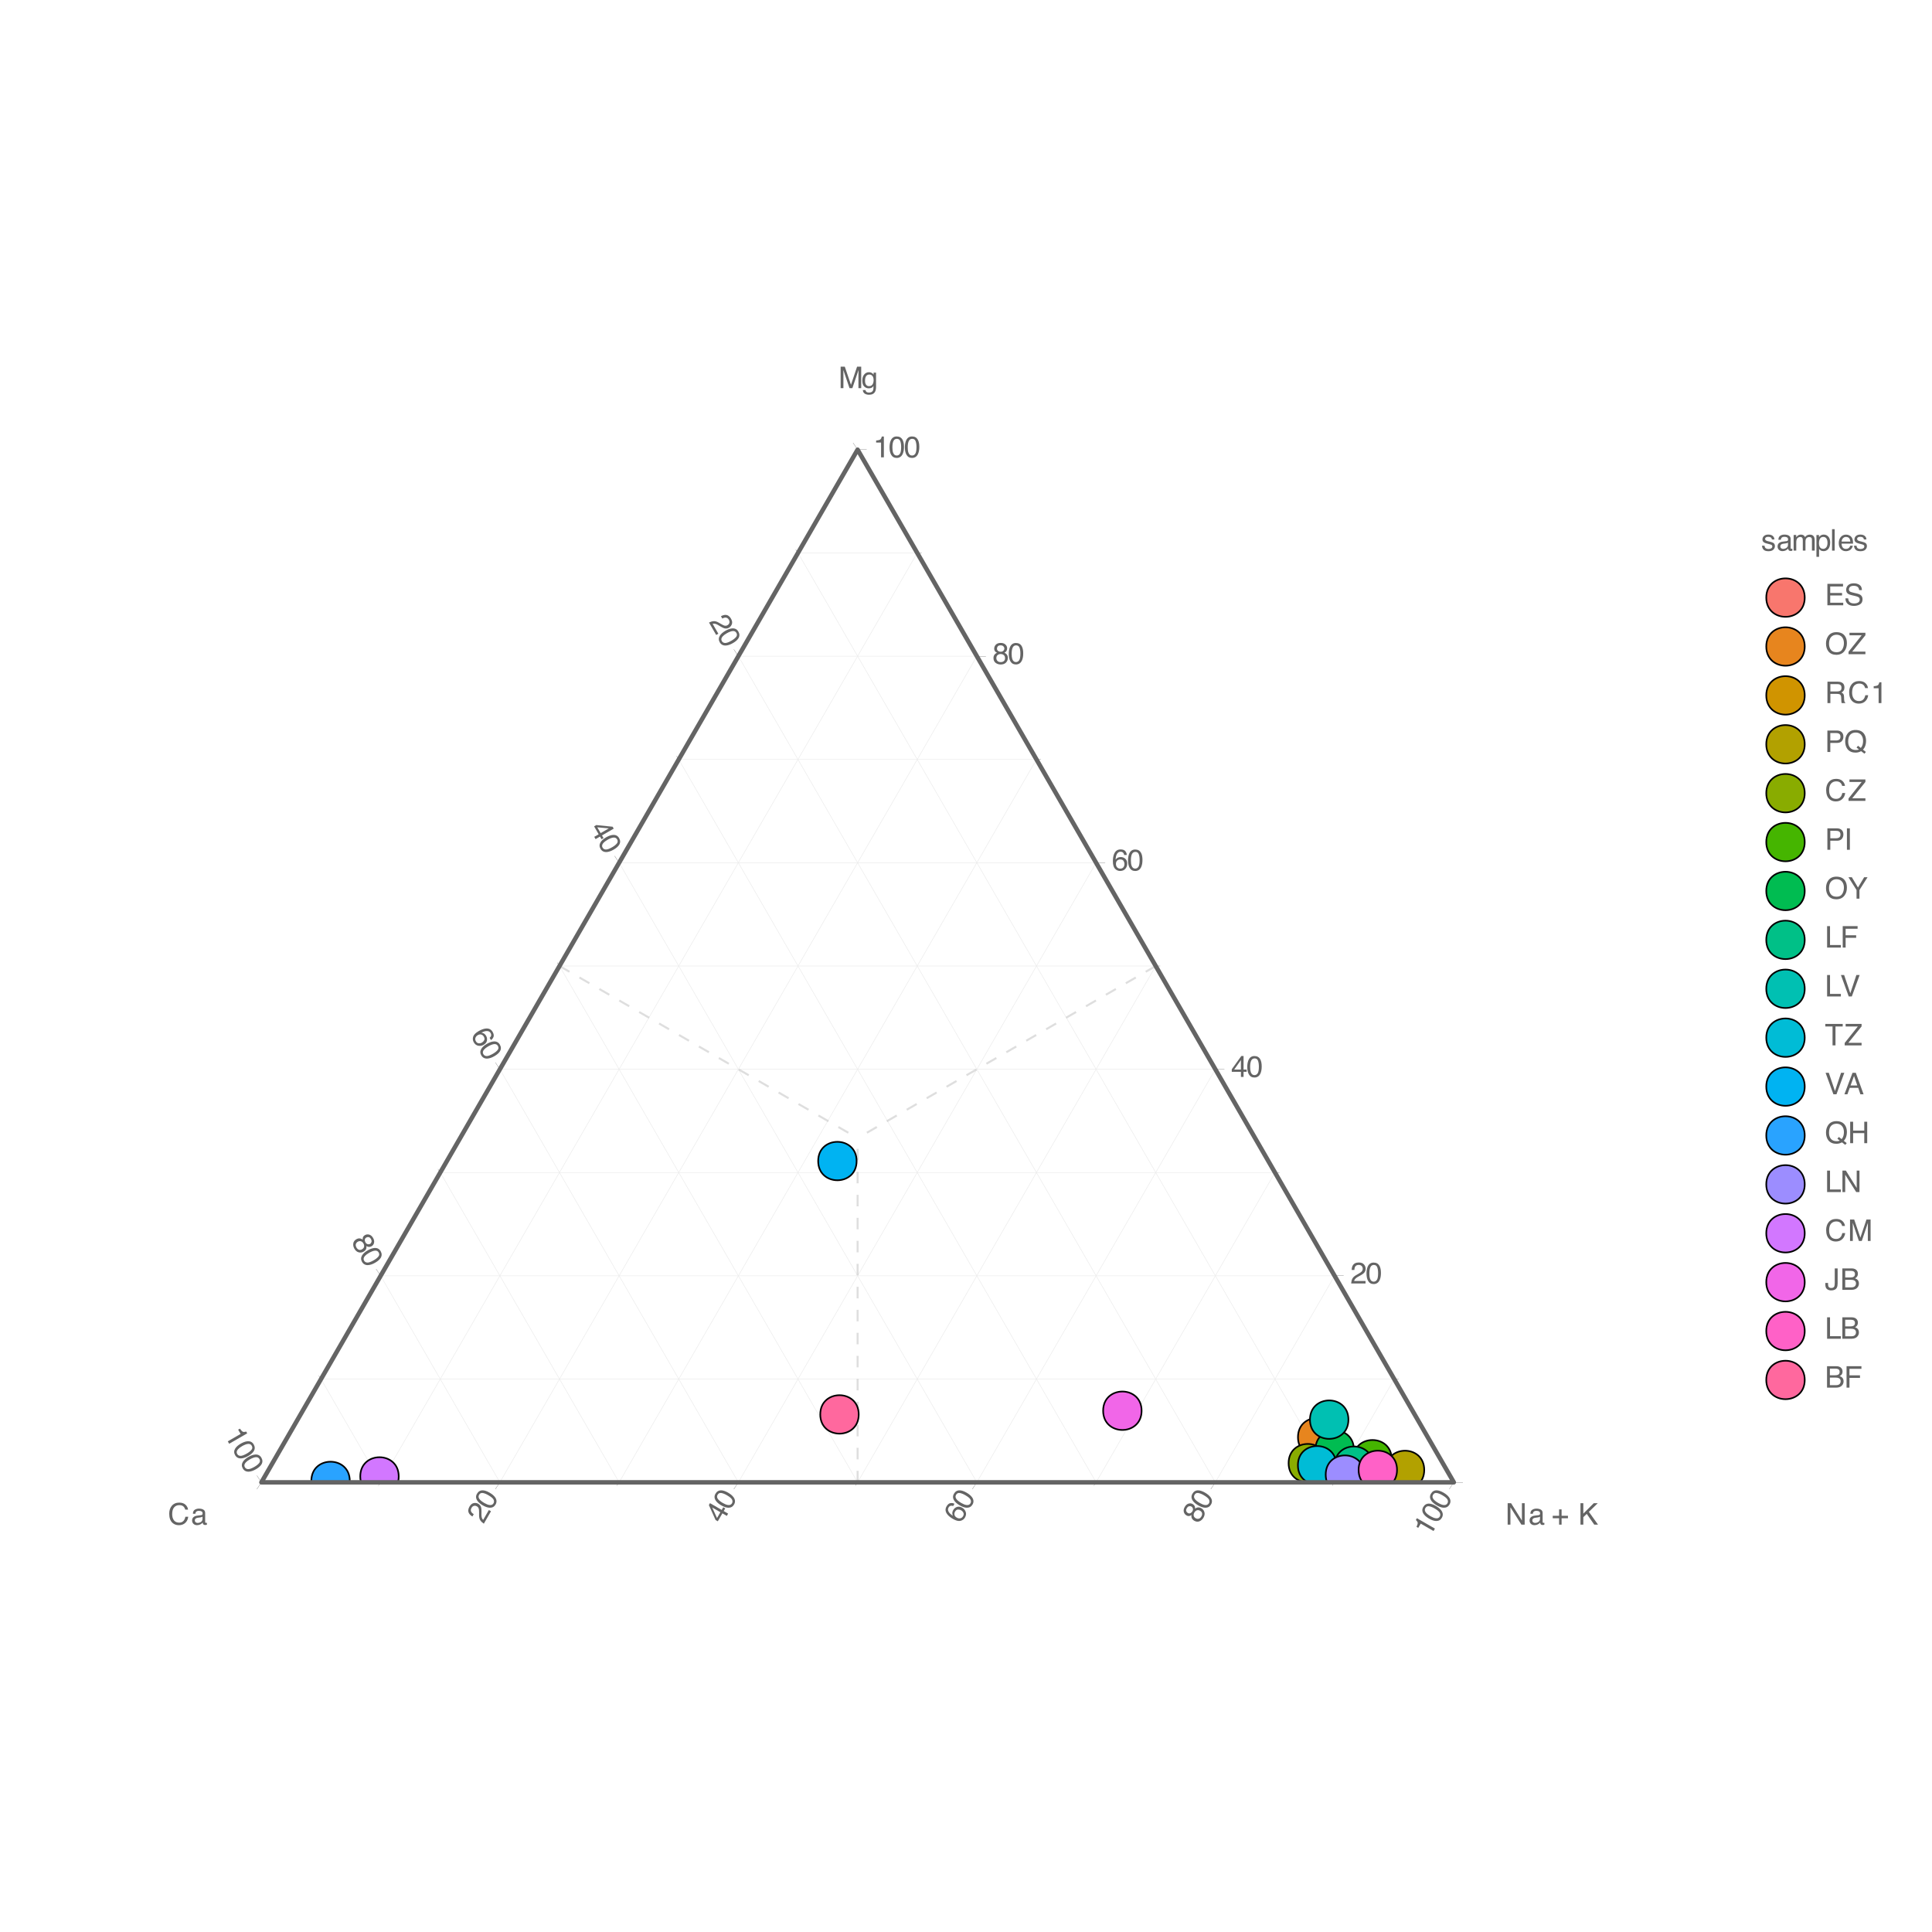 <?xml version="1.0" encoding="UTF-8"?>
<svg xmlns="http://www.w3.org/2000/svg" xmlns:xlink="http://www.w3.org/1999/xlink" width="504" height="504" viewBox="0 0 504 504">
<defs>
<g>
<g id="glyph-0-0">
<path d="M 0.242 0 C 0.27 -0.469 0.367 -0.879 0.535 -1.227 C 0.703 -1.574 1.035 -1.891 1.523 -2.176 L 2.254 -2.598 C 2.582 -2.789 2.812 -2.949 2.945 -3.086 C 3.152 -3.297 3.258 -3.535 3.258 -3.809 C 3.258 -4.125 3.16 -4.379 2.969 -4.566 C 2.781 -4.75 2.527 -4.844 2.207 -4.844 C 1.738 -4.844 1.414 -4.668 1.234 -4.312 C 1.137 -4.121 1.086 -3.855 1.074 -3.52 L 0.379 -3.52 C 0.387 -3.992 0.473 -4.383 0.641 -4.68 C 0.938 -5.207 1.461 -5.473 2.211 -5.473 C 2.836 -5.473 3.293 -5.305 3.582 -4.965 C 3.871 -4.629 4.016 -4.254 4.016 -3.84 C 4.016 -3.402 3.859 -3.027 3.555 -2.719 C 3.375 -2.539 3.059 -2.32 2.598 -2.062 L 2.074 -1.773 C 1.828 -1.637 1.633 -1.508 1.488 -1.383 C 1.234 -1.16 1.074 -0.918 1.008 -0.648 L 3.988 -0.648 L 3.988 0 Z M 0.242 0 "/>
</g>
<g id="glyph-0-1">
<path d="M 2.109 -5.453 C 2.816 -5.453 3.324 -5.164 3.641 -4.582 C 3.883 -4.133 4.008 -3.516 4.008 -2.734 C 4.008 -1.992 3.895 -1.379 3.676 -0.895 C 3.355 -0.199 2.832 0.148 2.105 0.148 C 1.449 0.148 0.965 -0.137 0.645 -0.703 C 0.379 -1.18 0.242 -1.816 0.242 -2.617 C 0.242 -3.234 0.324 -3.77 0.484 -4.211 C 0.785 -5.039 1.324 -5.453 2.109 -5.453 Z M 2.102 -0.477 C 2.457 -0.477 2.742 -0.633 2.953 -0.949 C 3.164 -1.262 3.27 -1.852 3.27 -2.707 C 3.27 -3.328 3.191 -3.836 3.039 -4.238 C 2.887 -4.637 2.59 -4.836 2.152 -4.836 C 1.75 -4.836 1.453 -4.648 1.266 -4.266 C 1.078 -3.887 0.988 -3.328 0.988 -2.59 C 0.988 -2.035 1.047 -1.586 1.164 -1.25 C 1.348 -0.734 1.66 -0.477 2.102 -0.477 Z M 2.102 -0.477 "/>
</g>
<g id="glyph-0-2">
<path d="M 2.578 -1.93 L 2.578 -4.402 L 0.832 -1.93 Z M 2.59 0 L 2.59 -1.332 L 0.199 -1.332 L 0.199 -2.004 L 2.695 -5.469 L 3.273 -5.469 L 3.273 -1.93 L 4.078 -1.93 L 4.078 -1.332 L 3.273 -1.332 L 3.273 0 Z M 2.59 0 "/>
</g>
<g id="glyph-0-3">
<path d="M 2.281 -5.477 C 2.891 -5.477 3.316 -5.32 3.555 -5.004 C 3.797 -4.688 3.914 -4.359 3.914 -4.027 L 3.238 -4.027 C 3.195 -4.242 3.133 -4.41 3.043 -4.531 C 2.879 -4.762 2.629 -4.875 2.293 -4.875 C 1.91 -4.875 1.605 -4.699 1.379 -4.344 C 1.152 -3.988 1.027 -3.48 1 -2.82 C 1.16 -3.051 1.355 -3.227 1.598 -3.34 C 1.816 -3.441 2.059 -3.492 2.328 -3.492 C 2.785 -3.492 3.184 -3.348 3.523 -3.055 C 3.863 -2.762 4.031 -2.328 4.031 -1.75 C 4.031 -1.254 3.871 -0.812 3.551 -0.434 C 3.227 -0.051 2.766 0.141 2.172 0.141 C 1.66 0.141 1.219 -0.051 0.848 -0.441 C 0.477 -0.828 0.293 -1.48 0.293 -2.395 C 0.293 -3.074 0.375 -3.648 0.539 -4.121 C 0.859 -5.023 1.438 -5.477 2.281 -5.477 Z M 2.23 -0.469 C 2.594 -0.469 2.863 -0.59 3.043 -0.832 C 3.223 -1.074 3.309 -1.359 3.309 -1.691 C 3.309 -1.969 3.23 -2.234 3.07 -2.488 C 2.91 -2.742 2.617 -2.867 2.199 -2.867 C 1.902 -2.867 1.645 -2.77 1.422 -2.574 C 1.199 -2.379 1.09 -2.086 1.09 -1.691 C 1.09 -1.348 1.191 -1.055 1.391 -0.82 C 1.594 -0.586 1.875 -0.469 2.23 -0.469 Z M 2.23 -0.469 "/>
</g>
<g id="glyph-0-4">
<path d="M 2.121 -3.168 C 2.422 -3.168 2.66 -3.254 2.828 -3.422 C 3 -3.59 3.086 -3.793 3.086 -4.027 C 3.086 -4.23 3.004 -4.414 2.84 -4.586 C 2.68 -4.754 2.43 -4.84 2.098 -4.84 C 1.77 -4.84 1.531 -4.754 1.383 -4.586 C 1.234 -4.414 1.16 -4.215 1.16 -3.988 C 1.16 -3.73 1.258 -3.531 1.445 -3.387 C 1.637 -3.242 1.863 -3.168 2.121 -3.168 Z M 2.164 -0.469 C 2.48 -0.469 2.742 -0.555 2.953 -0.727 C 3.164 -0.898 3.27 -1.152 3.27 -1.492 C 3.27 -1.844 3.16 -2.113 2.945 -2.297 C 2.73 -2.48 2.453 -2.57 2.113 -2.57 C 1.785 -2.57 1.52 -2.477 1.312 -2.289 C 1.105 -2.105 1 -1.848 1 -1.516 C 1 -1.23 1.098 -0.984 1.285 -0.777 C 1.473 -0.57 1.766 -0.469 2.164 -0.469 Z M 1.188 -2.906 C 0.996 -2.988 0.848 -3.082 0.742 -3.191 C 0.543 -3.395 0.441 -3.66 0.441 -3.984 C 0.441 -4.391 0.59 -4.738 0.883 -5.031 C 1.18 -5.324 1.598 -5.469 2.137 -5.469 C 2.66 -5.469 3.07 -5.332 3.367 -5.055 C 3.664 -4.781 3.812 -4.457 3.812 -4.09 C 3.812 -3.75 3.727 -3.477 3.555 -3.266 C 3.457 -3.145 3.309 -3.027 3.105 -2.914 C 3.332 -2.809 3.508 -2.691 3.637 -2.555 C 3.879 -2.301 4 -1.973 4 -1.566 C 4 -1.086 3.836 -0.68 3.516 -0.344 C 3.191 -0.012 2.738 0.156 2.148 0.156 C 1.617 0.156 1.168 0.012 0.801 -0.277 C 0.434 -0.566 0.25 -0.984 0.25 -1.531 C 0.25 -1.855 0.328 -2.133 0.488 -2.367 C 0.645 -2.602 0.879 -2.781 1.188 -2.906 Z M 1.188 -2.906 "/>
</g>
<g id="glyph-0-5">
<path d="M 0.746 -3.863 L 0.746 -4.387 C 1.242 -4.434 1.586 -4.516 1.781 -4.629 C 1.977 -4.742 2.125 -5.008 2.219 -5.43 L 2.762 -5.43 L 2.762 0 L 2.031 0 L 2.031 -3.863 Z M 0.746 -3.863 "/>
</g>
<g id="glyph-0-6">
<path d="M 0.574 -5.594 L 1.66 -5.594 L 3.27 -0.863 L 4.863 -5.594 L 5.938 -5.594 L 5.938 0 L 5.219 0 L 5.219 -3.301 C 5.219 -3.414 5.219 -3.605 5.227 -3.871 C 5.23 -4.133 5.234 -4.418 5.234 -4.719 L 3.637 0 L 2.887 0 L 1.281 -4.719 L 1.281 -4.547 C 1.281 -4.41 1.281 -4.203 1.289 -3.922 C 1.297 -3.641 1.297 -3.434 1.297 -3.301 L 1.297 0 L 0.574 0 Z M 0.574 -5.594 "/>
</g>
<g id="glyph-0-7">
<path d="M 1.941 -4.152 C 2.262 -4.152 2.543 -4.074 2.781 -3.914 C 2.91 -3.824 3.043 -3.695 3.176 -3.527 L 3.176 -4.039 L 3.809 -4.039 L 3.809 -0.332 C 3.809 0.188 3.73 0.594 3.578 0.895 C 3.297 1.449 2.758 1.727 1.969 1.727 C 1.531 1.727 1.16 1.625 0.859 1.43 C 0.562 1.234 0.395 0.926 0.359 0.508 L 1.055 0.508 C 1.086 0.691 1.152 0.832 1.254 0.93 C 1.406 1.082 1.652 1.156 1.984 1.156 C 2.512 1.156 2.855 0.973 3.016 0.602 C 3.113 0.383 3.156 -0.008 3.148 -0.566 C 3.012 -0.359 2.848 -0.203 2.656 -0.102 C 2.461 0 2.207 0.051 1.891 0.051 C 1.449 0.051 1.062 -0.105 0.73 -0.422 C 0.398 -0.734 0.23 -1.254 0.23 -1.977 C 0.23 -2.66 0.398 -3.191 0.734 -3.578 C 1.066 -3.961 1.469 -4.152 1.941 -4.152 Z M 3.176 -2.055 C 3.176 -2.562 3.07 -2.938 2.863 -3.18 C 2.656 -3.422 2.391 -3.547 2.066 -3.547 C 1.586 -3.547 1.254 -3.32 1.078 -2.867 C 0.984 -2.625 0.938 -2.309 0.938 -1.918 C 0.938 -1.461 1.031 -1.109 1.219 -0.871 C 1.402 -0.629 1.652 -0.512 1.969 -0.512 C 2.461 -0.512 2.809 -0.734 3.008 -1.176 C 3.121 -1.43 3.176 -1.723 3.176 -2.055 Z M 3.176 -2.055 "/>
</g>
<g id="glyph-0-8">
<path d="M 2.953 -5.746 C 3.66 -5.746 4.211 -5.559 4.602 -5.188 C 4.992 -4.812 5.207 -4.391 5.25 -3.914 L 4.512 -3.914 C 4.43 -4.273 4.262 -4.562 4.012 -4.773 C 3.762 -4.984 3.41 -5.09 2.961 -5.09 C 2.41 -5.09 1.965 -4.895 1.625 -4.508 C 1.285 -4.121 1.117 -3.527 1.117 -2.727 C 1.117 -2.07 1.27 -1.539 1.574 -1.133 C 1.879 -0.727 2.336 -0.523 2.945 -0.523 C 3.504 -0.523 3.93 -0.734 4.219 -1.164 C 4.375 -1.391 4.488 -1.688 4.566 -2.055 L 5.305 -2.055 C 5.238 -1.469 5.02 -0.973 4.648 -0.574 C 4.207 -0.094 3.605 0.145 2.852 0.145 C 2.203 0.145 1.656 -0.051 1.215 -0.445 C 0.633 -0.965 0.344 -1.77 0.344 -2.855 C 0.344 -3.68 0.562 -4.359 0.996 -4.887 C 1.469 -5.461 2.121 -5.746 2.953 -5.746 Z M 2.953 -5.746 "/>
</g>
<g id="glyph-0-9">
<path d="M 1.027 -1.086 C 1.027 -0.887 1.102 -0.73 1.246 -0.617 C 1.391 -0.504 1.562 -0.445 1.758 -0.445 C 2 -0.445 2.234 -0.5 2.461 -0.613 C 2.84 -0.797 3.031 -1.102 3.031 -1.523 L 3.031 -2.074 C 2.949 -2.023 2.84 -1.977 2.707 -1.941 C 2.574 -1.906 2.445 -1.883 2.32 -1.867 L 1.902 -1.812 C 1.656 -1.781 1.469 -1.727 1.344 -1.656 C 1.133 -1.539 1.027 -1.348 1.027 -1.086 Z M 2.688 -2.473 C 2.848 -2.492 2.953 -2.559 3.004 -2.668 C 3.035 -2.73 3.051 -2.816 3.051 -2.934 C 3.051 -3.168 2.969 -3.336 2.801 -3.441 C 2.633 -3.547 2.398 -3.598 2.086 -3.598 C 1.73 -3.598 1.477 -3.504 1.324 -3.309 C 1.242 -3.203 1.188 -3.043 1.16 -2.832 L 0.523 -2.832 C 0.535 -3.336 0.699 -3.688 1.012 -3.883 C 1.324 -4.078 1.688 -4.18 2.102 -4.18 C 2.582 -4.18 2.973 -4.086 3.273 -3.902 C 3.57 -3.719 3.719 -3.438 3.719 -3.051 L 3.719 -0.699 C 3.719 -0.629 3.73 -0.574 3.762 -0.531 C 3.789 -0.488 3.852 -0.465 3.945 -0.465 C 3.977 -0.465 4.012 -0.465 4.047 -0.469 C 4.086 -0.473 4.129 -0.48 4.172 -0.488 L 4.172 0.02 C 4.062 0.051 3.98 0.07 3.926 0.074 C 3.871 0.082 3.793 0.086 3.699 0.086 C 3.461 0.086 3.289 0.004 3.184 -0.164 C 3.129 -0.254 3.09 -0.379 3.066 -0.539 C 2.926 -0.355 2.727 -0.199 2.465 -0.066 C 2.203 0.07 1.914 0.137 1.598 0.137 C 1.219 0.137 0.914 0.023 0.672 -0.207 C 0.434 -0.438 0.312 -0.727 0.312 -1.07 C 0.312 -1.449 0.43 -1.742 0.668 -1.949 C 0.902 -2.156 1.211 -2.285 1.598 -2.336 Z M 2.688 -2.473 "/>
</g>
<g id="glyph-0-10">
<path d="M 0.594 -5.594 L 1.488 -5.594 L 4.316 -1.062 L 4.316 -5.594 L 5.035 -5.594 L 5.035 0 L 4.184 0 L 1.316 -4.527 L 1.316 0 L 0.594 0 Z M 0.594 -5.594 "/>
</g>
<g id="glyph-0-11">
<rect x="0" y="0" width="0" height="0" mask="url(#mask-0)"/>
</g>
<g id="glyph-0-12">
<path d="M 0.352 -1.668 L 0.352 -2.309 L 2.012 -2.309 L 2.012 -3.98 L 2.664 -3.98 L 2.664 -2.309 L 4.324 -2.309 L 4.324 -1.668 L 2.664 -1.668 L 2.664 0 L 2.012 0 L 2.012 -1.668 Z M 0.352 -1.668 "/>
</g>
<g id="glyph-0-13">
<path d="M 0.594 -5.594 L 1.332 -5.594 L 1.332 -2.867 L 4.059 -5.594 L 5.105 -5.594 L 2.781 -3.34 L 5.172 0 L 4.184 0 L 2.227 -2.809 L 1.332 -1.949 L 1.332 0 L 0.594 0 Z M 0.594 -5.594 "/>
</g>
<g id="glyph-0-14">
<path d="M 0.91 -1.281 C 0.93 -1.051 0.988 -0.875 1.082 -0.754 C 1.254 -0.531 1.555 -0.422 1.98 -0.422 C 2.234 -0.422 2.457 -0.477 2.652 -0.59 C 2.844 -0.699 2.941 -0.871 2.941 -1.102 C 2.941 -1.277 2.863 -1.41 2.707 -1.5 C 2.609 -1.555 2.414 -1.621 2.121 -1.695 L 1.578 -1.832 C 1.23 -1.918 0.973 -2.016 0.809 -2.121 C 0.512 -2.305 0.367 -2.562 0.367 -2.891 C 0.367 -3.277 0.504 -3.59 0.781 -3.828 C 1.059 -4.066 1.434 -4.184 1.902 -4.184 C 2.52 -4.184 2.961 -4.004 3.234 -3.645 C 3.402 -3.418 3.484 -3.172 3.48 -2.906 L 2.832 -2.906 C 2.82 -3.062 2.766 -3.203 2.668 -3.328 C 2.512 -3.508 2.238 -3.598 1.852 -3.598 C 1.594 -3.598 1.395 -3.551 1.262 -3.449 C 1.129 -3.352 1.062 -3.223 1.062 -3.059 C 1.062 -2.879 1.148 -2.738 1.324 -2.633 C 1.426 -2.57 1.578 -2.512 1.773 -2.465 L 2.227 -2.355 C 2.719 -2.234 3.051 -2.117 3.219 -2.008 C 3.484 -1.832 3.617 -1.555 3.617 -1.18 C 3.617 -0.816 3.48 -0.504 3.203 -0.238 C 2.93 0.023 2.512 0.156 1.945 0.156 C 1.34 0.156 0.91 0.02 0.656 -0.258 C 0.402 -0.531 0.27 -0.875 0.25 -1.281 Z M 0.91 -1.281 "/>
</g>
<g id="glyph-0-15">
<path d="M 0.504 -4.078 L 1.18 -4.078 L 1.18 -3.5 C 1.344 -3.699 1.492 -3.848 1.621 -3.938 C 1.848 -4.094 2.105 -4.172 2.391 -4.172 C 2.715 -4.172 2.977 -4.09 3.176 -3.93 C 3.289 -3.84 3.391 -3.703 3.48 -3.527 C 3.633 -3.746 3.812 -3.906 4.02 -4.012 C 4.223 -4.117 4.453 -4.172 4.711 -4.172 C 5.258 -4.172 5.633 -3.973 5.832 -3.578 C 5.938 -3.363 5.992 -3.074 5.992 -2.715 L 5.992 0 L 5.277 0 L 5.277 -2.832 C 5.277 -3.105 5.211 -3.293 5.074 -3.395 C 4.938 -3.496 4.773 -3.547 4.578 -3.547 C 4.309 -3.547 4.078 -3.457 3.883 -3.273 C 3.688 -3.094 3.59 -2.793 3.59 -2.371 L 3.59 0 L 2.895 0 L 2.895 -2.664 C 2.895 -2.941 2.863 -3.141 2.797 -3.27 C 2.691 -3.457 2.496 -3.555 2.211 -3.555 C 1.953 -3.555 1.719 -3.453 1.508 -3.254 C 1.293 -3.051 1.188 -2.688 1.188 -2.164 L 1.188 0 L 0.504 0 Z M 0.504 -4.078 "/>
</g>
<g id="glyph-0-16">
<path d="M 2.223 -0.461 C 2.543 -0.461 2.809 -0.594 3.023 -0.863 C 3.234 -1.129 3.34 -1.531 3.34 -2.062 C 3.34 -2.387 3.293 -2.668 3.199 -2.902 C 3.02 -3.352 2.695 -3.578 2.223 -3.578 C 1.75 -3.578 1.426 -3.34 1.25 -2.863 C 1.156 -2.609 1.109 -2.289 1.109 -1.898 C 1.109 -1.582 1.156 -1.312 1.25 -1.094 C 1.426 -0.672 1.75 -0.461 2.223 -0.461 Z M 0.449 -4.059 L 1.117 -4.059 L 1.117 -3.52 C 1.254 -3.703 1.402 -3.848 1.566 -3.949 C 1.797 -4.102 2.066 -4.18 2.379 -4.18 C 2.844 -4.18 3.234 -4 3.559 -3.648 C 3.879 -3.293 4.039 -2.785 4.039 -2.129 C 4.039 -1.242 3.809 -0.605 3.344 -0.227 C 3.051 0.016 2.707 0.137 2.316 0.137 C 2.008 0.137 1.75 0.07 1.543 -0.066 C 1.422 -0.141 1.285 -0.273 1.137 -0.457 L 1.137 1.625 L 0.449 1.625 Z M 0.449 -4.059 "/>
</g>
<g id="glyph-0-17">
<path d="M 0.523 -5.594 L 1.207 -5.594 L 1.207 0 L 0.523 0 Z M 0.523 -5.594 "/>
</g>
<g id="glyph-0-18">
<path d="M 2.203 -4.172 C 2.492 -4.172 2.77 -4.102 3.043 -3.965 C 3.316 -3.832 3.523 -3.656 3.664 -3.438 C 3.801 -3.234 3.891 -2.992 3.938 -2.719 C 3.977 -2.531 4 -2.23 4 -1.82 L 1.008 -1.82 C 1.02 -1.406 1.121 -1.074 1.301 -0.824 C 1.484 -0.574 1.77 -0.449 2.152 -0.449 C 2.512 -0.449 2.797 -0.566 3.008 -0.805 C 3.129 -0.941 3.219 -1.098 3.27 -1.281 L 3.941 -1.281 C 3.926 -1.129 3.863 -0.965 3.766 -0.777 C 3.664 -0.594 3.551 -0.445 3.426 -0.328 C 3.219 -0.125 2.961 0.012 2.656 0.082 C 2.488 0.125 2.305 0.145 2.094 0.145 C 1.586 0.145 1.156 -0.039 0.805 -0.41 C 0.449 -0.777 0.273 -1.297 0.273 -1.961 C 0.273 -2.617 0.453 -3.148 0.809 -3.559 C 1.164 -3.965 1.629 -4.172 2.203 -4.172 Z M 3.293 -2.363 C 3.266 -2.66 3.203 -2.898 3.102 -3.078 C 2.914 -3.406 2.598 -3.574 2.16 -3.574 C 1.844 -3.574 1.582 -3.457 1.367 -3.23 C 1.152 -3.004 1.039 -2.715 1.027 -2.363 Z M 3.293 -2.363 "/>
</g>
<g id="glyph-0-19">
<path d="M 0.668 -5.594 L 4.746 -5.594 L 4.746 -4.91 L 1.406 -4.91 L 1.406 -3.211 L 4.492 -3.211 L 4.492 -2.562 L 1.406 -2.562 L 1.406 -0.668 L 4.801 -0.668 L 4.801 0 L 0.668 0 Z M 0.668 -5.594 "/>
</g>
<g id="glyph-0-20">
<path d="M 1.09 -1.805 C 1.105 -1.488 1.184 -1.23 1.312 -1.031 C 1.566 -0.66 2.008 -0.477 2.645 -0.477 C 2.93 -0.477 3.188 -0.516 3.422 -0.598 C 3.871 -0.754 4.098 -1.039 4.098 -1.445 C 4.098 -1.75 4.004 -1.965 3.812 -2.094 C 3.621 -2.223 3.316 -2.332 2.906 -2.426 L 2.148 -2.598 C 1.652 -2.711 1.301 -2.832 1.098 -2.969 C 0.742 -3.199 0.562 -3.551 0.562 -4.016 C 0.562 -4.516 0.738 -4.93 1.086 -5.25 C 1.434 -5.574 1.926 -5.734 2.562 -5.734 C 3.148 -5.734 3.648 -5.594 4.059 -5.312 C 4.469 -5.027 4.672 -4.574 4.672 -3.953 L 3.961 -3.953 C 3.922 -4.254 3.84 -4.484 3.719 -4.641 C 3.488 -4.934 3.094 -5.082 2.539 -5.082 C 2.094 -5.082 1.773 -4.988 1.578 -4.797 C 1.383 -4.609 1.285 -4.391 1.285 -4.145 C 1.285 -3.871 1.398 -3.668 1.625 -3.543 C 1.777 -3.461 2.113 -3.359 2.645 -3.238 L 3.426 -3.059 C 3.805 -2.973 4.098 -2.855 4.305 -2.703 C 4.66 -2.441 4.836 -2.062 4.836 -1.566 C 4.836 -0.945 4.613 -0.504 4.16 -0.234 C 3.711 0.031 3.188 0.164 2.59 0.164 C 1.895 0.164 1.348 -0.016 0.957 -0.371 C 0.562 -0.723 0.371 -1.199 0.379 -1.805 Z M 1.09 -1.805 "/>
</g>
<g id="glyph-0-21">
<path d="M 3.008 -5.746 C 3.996 -5.746 4.727 -5.43 5.203 -4.793 C 5.574 -4.301 5.758 -3.668 5.758 -2.895 C 5.758 -2.059 5.547 -1.363 5.121 -0.812 C 4.625 -0.16 3.914 0.164 2.992 0.164 C 2.133 0.164 1.457 -0.121 0.965 -0.688 C 0.523 -1.238 0.305 -1.93 0.305 -2.77 C 0.305 -3.527 0.492 -4.172 0.867 -4.711 C 1.352 -5.402 2.062 -5.746 3.008 -5.746 Z M 3.086 -0.516 C 3.754 -0.516 4.234 -0.754 4.535 -1.23 C 4.832 -1.711 4.98 -2.262 4.98 -2.883 C 4.98 -3.539 4.809 -4.07 4.465 -4.473 C 4.121 -4.871 3.652 -5.074 3.055 -5.074 C 2.477 -5.074 2.004 -4.875 1.637 -4.477 C 1.273 -4.078 1.09 -3.492 1.09 -2.719 C 1.09 -2.098 1.246 -1.578 1.559 -1.152 C 1.871 -0.727 2.383 -0.516 3.086 -0.516 Z M 3.086 -0.516 "/>
</g>
<g id="glyph-0-22">
<path d="M 0.18 -0.629 L 3.609 -4.93 L 0.43 -4.93 L 0.43 -5.594 L 4.586 -5.594 L 4.586 -4.945 L 1.137 -0.668 L 4.586 -0.668 L 4.586 0 L 0.18 0 Z M 0.18 -0.629 "/>
</g>
<g id="glyph-0-23">
<path d="M 3.195 -3.031 C 3.551 -3.031 3.832 -3.102 4.039 -3.246 C 4.246 -3.387 4.348 -3.645 4.348 -4.016 C 4.348 -4.414 4.203 -4.684 3.914 -4.828 C 3.762 -4.906 3.555 -4.945 3.293 -4.945 L 1.445 -4.945 L 1.445 -3.031 Z M 0.684 -5.594 L 3.273 -5.594 C 3.703 -5.594 4.055 -5.531 4.332 -5.406 C 4.855 -5.168 5.117 -4.73 5.117 -4.086 C 5.117 -3.75 5.051 -3.477 4.91 -3.266 C 4.773 -3.051 4.578 -2.879 4.332 -2.75 C 4.551 -2.66 4.715 -2.543 4.824 -2.398 C 4.934 -2.254 4.996 -2.02 5.008 -1.695 L 5.035 -0.945 C 5.043 -0.73 5.059 -0.574 5.09 -0.469 C 5.133 -0.289 5.215 -0.176 5.332 -0.125 L 5.332 0 L 4.402 0 C 4.379 -0.047 4.355 -0.109 4.34 -0.188 C 4.324 -0.262 4.312 -0.41 4.305 -0.629 L 4.258 -1.562 C 4.238 -1.926 4.105 -2.172 3.852 -2.297 C 3.707 -2.363 3.477 -2.398 3.168 -2.398 L 1.445 -2.398 L 1.445 0 L 0.684 0 Z M 0.684 -5.594 "/>
</g>
<g id="glyph-0-24">
<path d="M 0.668 -5.594 L 3.184 -5.594 C 3.68 -5.594 4.082 -5.453 4.387 -5.176 C 4.691 -4.895 4.844 -4.5 4.844 -3.992 C 4.844 -3.555 4.707 -3.176 4.438 -2.852 C 4.164 -2.527 3.746 -2.363 3.184 -2.363 L 1.426 -2.363 L 1.426 0 L 0.668 0 Z M 4.078 -3.988 C 4.078 -4.398 3.926 -4.68 3.621 -4.824 C 3.453 -4.902 3.223 -4.945 2.934 -4.945 L 1.426 -4.945 L 1.426 -3.004 L 2.934 -3.004 C 3.273 -3.004 3.551 -3.078 3.762 -3.223 C 3.973 -3.367 4.078 -3.621 4.078 -3.988 Z M 4.078 -3.988 "/>
</g>
<g id="glyph-0-25">
<path d="M 5.711 -0.016 L 5.332 0.445 L 4.469 -0.215 C 4.258 -0.098 4.035 -0.008 3.793 0.062 C 3.551 0.129 3.285 0.164 2.996 0.164 C 2.129 0.164 1.449 -0.121 0.957 -0.688 C 0.523 -1.242 0.305 -1.938 0.305 -2.77 C 0.305 -3.527 0.492 -4.172 0.867 -4.711 C 1.352 -5.402 2.062 -5.746 3.008 -5.746 C 3.996 -5.746 4.727 -5.43 5.203 -4.793 C 5.574 -4.301 5.758 -3.668 5.758 -2.895 C 5.758 -2.535 5.715 -2.188 5.625 -1.855 C 5.492 -1.348 5.262 -0.934 4.945 -0.613 Z M 3.09 -0.516 C 3.246 -0.516 3.395 -0.523 3.531 -0.547 C 3.668 -0.566 3.785 -0.609 3.887 -0.676 L 3.273 -1.152 L 3.656 -1.621 L 4.387 -1.055 C 4.617 -1.32 4.773 -1.613 4.859 -1.941 C 4.941 -2.27 4.98 -2.582 4.98 -2.883 C 4.98 -3.539 4.809 -4.07 4.465 -4.473 C 4.121 -4.871 3.652 -5.074 3.055 -5.074 C 2.449 -5.074 1.973 -4.879 1.617 -4.496 C 1.266 -4.109 1.09 -3.52 1.09 -2.719 C 1.09 -2.047 1.258 -1.512 1.598 -1.113 C 1.938 -0.715 2.434 -0.516 3.09 -0.516 Z M 3.09 -0.516 "/>
</g>
<g id="glyph-0-26">
<path d="M 0.766 -5.594 L 1.531 -5.594 L 1.531 0 L 0.766 0 Z M 0.766 -5.594 "/>
</g>
<g id="glyph-0-27">
<path d="M 0.16 -5.594 L 1.043 -5.594 L 2.652 -2.906 L 4.258 -5.594 L 5.145 -5.594 L 3.031 -2.254 L 3.031 0 L 2.273 0 L 2.273 -2.254 Z M 0.16 -5.594 "/>
</g>
<g id="glyph-0-28">
<path d="M 0.594 -5.594 L 1.352 -5.594 L 1.352 -0.668 L 4.184 -0.668 L 4.184 0 L 0.594 0 Z M 0.594 -5.594 "/>
</g>
<g id="glyph-0-29">
<path d="M 0.668 -5.594 L 4.547 -5.594 L 4.547 -4.91 L 1.426 -4.91 L 1.426 -3.211 L 4.172 -3.211 L 4.172 -2.543 L 1.426 -2.543 L 1.426 0 L 0.668 0 Z M 0.668 -5.594 "/>
</g>
<g id="glyph-0-30">
<path d="M 1.035 -5.594 L 2.645 -0.832 L 4.23 -5.594 L 5.082 -5.594 L 3.039 0 L 2.234 0 L 0.199 -5.594 Z M 1.035 -5.594 "/>
</g>
<g id="glyph-0-31">
<path d="M 4.664 -5.594 L 4.664 -4.93 L 2.781 -4.93 L 2.781 0 L 2.012 0 L 2.012 -4.93 L 0.125 -4.93 L 0.125 -5.594 Z M 4.664 -5.594 "/>
</g>
<g id="glyph-0-32">
<path d="M 3.465 -2.293 L 2.617 -4.766 L 1.715 -2.293 Z M 2.219 -5.594 L 3.078 -5.594 L 5.105 0 L 4.277 0 L 3.711 -1.676 L 1.496 -1.676 L 0.891 0 L 0.113 0 Z M 2.219 -5.594 "/>
</g>
<g id="glyph-0-33">
<path d="M 0.613 -5.594 L 1.379 -5.594 L 1.379 -3.281 L 4.289 -3.281 L 4.289 -5.594 L 5.055 -5.594 L 5.055 0 L 4.289 0 L 4.289 -2.617 L 1.379 -2.617 L 1.379 0 L 0.613 0 Z M 0.613 -5.594 "/>
</g>
<g id="glyph-0-34">
<path d="M 3.34 -1.668 C 3.34 -1.195 3.27 -0.828 3.129 -0.566 C 2.871 -0.09 2.379 0.148 1.652 0.148 C 1.234 0.148 0.875 0.035 0.578 -0.191 C 0.281 -0.418 0.133 -0.824 0.133 -1.406 L 0.133 -1.805 L 0.844 -1.805 L 0.844 -1.406 C 0.844 -1.102 0.914 -0.871 1.051 -0.719 C 1.188 -0.566 1.395 -0.488 1.684 -0.488 C 2.086 -0.488 2.352 -0.625 2.477 -0.902 C 2.551 -1.074 2.59 -1.395 2.59 -1.867 L 2.59 -5.594 L 3.34 -5.594 Z M 3.34 -1.668 "/>
</g>
<g id="glyph-0-35">
<path d="M 2.695 -3.23 C 3.016 -3.23 3.266 -3.273 3.441 -3.363 C 3.723 -3.504 3.863 -3.754 3.863 -4.117 C 3.863 -4.484 3.715 -4.73 3.418 -4.855 C 3.25 -4.926 3 -4.961 2.668 -4.961 L 1.316 -4.961 L 1.316 -3.23 Z M 2.953 -0.648 C 3.418 -0.648 3.746 -0.781 3.945 -1.051 C 4.07 -1.223 4.133 -1.426 4.133 -1.668 C 4.133 -2.074 3.949 -2.352 3.586 -2.5 C 3.395 -2.578 3.141 -2.617 2.82 -2.617 L 1.316 -2.617 L 1.316 -0.648 Z M 0.574 -5.594 L 2.977 -5.594 C 3.633 -5.594 4.098 -5.398 4.375 -5.008 C 4.539 -4.777 4.621 -4.512 4.621 -4.207 C 4.621 -3.855 4.52 -3.566 4.32 -3.34 C 4.215 -3.219 4.066 -3.113 3.871 -3.012 C 4.156 -2.902 4.371 -2.781 4.512 -2.645 C 4.766 -2.398 4.891 -2.062 4.891 -1.633 C 4.891 -1.273 4.777 -0.945 4.551 -0.656 C 4.215 -0.219 3.676 0 2.941 0 L 0.574 0 Z M 0.574 -5.594 "/>
</g>
<g id="glyph-1-0">
<path d="M 0.121 0.211 C 0.543 0 0.945 -0.121 1.328 -0.148 C 1.715 -0.176 2.152 -0.051 2.645 0.23 L 3.375 0.652 C 3.703 0.844 3.961 0.961 4.145 1.008 C 4.43 1.082 4.691 1.051 4.926 0.914 C 5.199 0.758 5.371 0.547 5.438 0.289 C 5.504 0.031 5.457 -0.234 5.301 -0.508 C 5.066 -0.914 4.75 -1.109 4.352 -1.086 C 4.137 -1.074 3.883 -0.988 3.586 -0.828 L 3.234 -1.434 C 3.652 -1.664 4.031 -1.781 4.375 -1.785 C 4.98 -1.793 5.469 -1.473 5.848 -0.82 C 6.16 -0.277 6.238 0.199 6.094 0.617 C 5.945 1.035 5.691 1.352 5.332 1.559 C 4.953 1.777 4.555 1.828 4.133 1.719 C 3.887 1.652 3.539 1.488 3.086 1.219 L 2.574 0.91 C 2.332 0.762 2.121 0.66 1.941 0.598 C 1.625 0.488 1.332 0.473 1.066 0.551 L 2.555 3.129 L 1.992 3.453 Z M 0.121 0.211 "/>
</g>
<g id="glyph-1-1">
<path d="M 5.777 -0.898 C 6.129 -0.289 6.133 0.301 5.789 0.863 C 5.52 1.297 5.047 1.711 4.371 2.102 C 3.73 2.473 3.145 2.684 2.613 2.734 C 1.852 2.805 1.289 2.527 0.926 1.898 C 0.598 1.332 0.598 0.766 0.934 0.207 C 1.211 -0.262 1.695 -0.695 2.387 -1.098 C 2.926 -1.406 3.426 -1.605 3.891 -1.688 C 4.758 -1.84 5.387 -1.578 5.777 -0.898 Z M 1.465 1.582 C 1.641 1.891 1.918 2.059 2.297 2.082 C 2.676 2.105 3.234 1.906 3.98 1.477 C 4.516 1.168 4.918 0.844 5.188 0.512 C 5.457 0.18 5.484 -0.176 5.266 -0.555 C 5.062 -0.906 4.75 -1.066 4.328 -1.035 C 3.906 -1.008 3.375 -0.809 2.734 -0.441 C 2.254 -0.164 1.898 0.113 1.664 0.383 C 1.309 0.801 1.242 1.199 1.465 1.582 Z M 1.465 1.582 "/>
</g>
<g id="glyph-1-2">
<path d="M 2.961 1.266 L 5.102 0.031 L 2.086 -0.246 Z M 1.293 2.242 L 2.449 1.578 L 1.254 -0.496 L 1.832 -0.832 L 6.086 -0.398 L 6.375 0.102 L 3.309 1.871 L 3.711 2.566 L 3.195 2.867 L 2.793 2.172 L 1.637 2.836 Z M 1.293 2.242 "/>
</g>
<g id="glyph-1-3">
<path d="M 5.883 -0.762 C 6.188 -0.234 6.262 0.211 6.109 0.578 C 5.957 0.945 5.734 1.211 5.445 1.379 L 5.105 0.789 C 5.273 0.648 5.387 0.508 5.445 0.371 C 5.562 0.113 5.535 -0.16 5.367 -0.453 C 5.176 -0.785 4.871 -0.961 4.449 -0.977 C 4.031 -0.996 3.527 -0.852 2.945 -0.543 C 3.223 -0.523 3.473 -0.438 3.691 -0.289 C 3.887 -0.148 4.055 0.035 4.188 0.27 C 4.418 0.664 4.488 1.082 4.406 1.523 C 4.324 1.965 4.031 2.328 3.531 2.617 C 3.102 2.867 2.641 2.945 2.148 2.859 C 1.656 2.77 1.262 2.469 0.965 1.949 C 0.707 1.508 0.656 1.031 0.805 0.516 C 0.957 0 1.426 -0.484 2.223 -0.945 C 2.809 -1.285 3.348 -1.5 3.84 -1.594 C 4.781 -1.77 5.461 -1.492 5.883 -0.762 Z M 1.523 1.699 C 1.703 2.012 1.941 2.184 2.242 2.219 C 2.543 2.25 2.832 2.188 3.121 2.02 C 3.363 1.879 3.551 1.68 3.691 1.414 C 3.828 1.148 3.793 0.836 3.582 0.469 C 3.434 0.215 3.223 0.039 2.941 -0.055 C 2.66 -0.148 2.352 -0.098 2.008 0.098 C 1.711 0.27 1.508 0.504 1.406 0.797 C 1.305 1.09 1.344 1.387 1.523 1.699 Z M 1.523 1.699 "/>
</g>
<g id="glyph-1-4">
<path d="M 3.805 0.254 C 3.957 0.516 4.148 0.676 4.379 0.738 C 4.609 0.801 4.828 0.777 5.027 0.66 C 5.203 0.559 5.324 0.395 5.391 0.168 C 5.457 -0.059 5.406 -0.316 5.242 -0.602 C 5.078 -0.887 4.883 -1.055 4.664 -1.094 C 4.441 -1.137 4.23 -1.102 4.035 -0.988 C 3.812 -0.859 3.688 -0.676 3.656 -0.441 C 3.625 -0.203 3.676 0.027 3.805 0.254 Z M 1.488 1.641 C 1.645 1.914 1.852 2.098 2.105 2.195 C 2.359 2.289 2.633 2.254 2.926 2.082 C 3.23 1.906 3.41 1.68 3.461 1.402 C 3.512 1.125 3.453 0.836 3.281 0.547 C 3.117 0.262 2.906 0.078 2.641 -0.008 C 2.375 -0.094 2.098 -0.055 1.812 0.109 C 1.566 0.25 1.402 0.457 1.316 0.723 C 1.23 0.992 1.289 1.297 1.488 1.641 Z M 3.109 -0.426 C 3.086 -0.629 3.094 -0.805 3.137 -0.953 C 3.211 -1.227 3.391 -1.445 3.672 -1.609 C 4.023 -1.812 4.398 -1.859 4.797 -1.75 C 5.199 -1.641 5.535 -1.352 5.805 -0.883 C 6.066 -0.43 6.152 -0.008 6.062 0.387 C 5.973 0.781 5.766 1.074 5.449 1.258 C 5.152 1.426 4.871 1.488 4.602 1.445 C 4.449 1.422 4.277 1.352 4.074 1.23 C 4.098 1.48 4.082 1.691 4.031 1.871 C 3.934 2.207 3.707 2.477 3.355 2.68 C 2.941 2.922 2.508 2.984 2.055 2.871 C 1.605 2.758 1.234 2.449 0.938 1.938 C 0.672 1.477 0.574 1.02 0.641 0.555 C 0.707 0.094 0.977 -0.273 1.453 -0.547 C 1.73 -0.707 2.012 -0.781 2.293 -0.762 C 2.574 -0.742 2.848 -0.629 3.109 -0.426 Z M 3.109 -0.426 "/>
</g>
<g id="glyph-1-5">
<path d="M 3.719 -1.285 L 4.172 -1.547 C 4.461 -1.141 4.703 -0.883 4.898 -0.77 C 5.094 -0.656 5.398 -0.664 5.812 -0.793 L 6.082 -0.324 L 1.379 2.391 L 1.016 1.758 L 4.359 -0.172 Z M 3.719 -1.285 "/>
</g>
<g id="glyph-2-0">
<path d="M 0.121 -0.211 C -0.273 -0.469 -0.578 -0.758 -0.793 -1.078 C -1.012 -1.398 -1.121 -1.84 -1.121 -2.406 L -1.121 -3.25 C -1.121 -3.629 -1.148 -3.91 -1.199 -4.094 C -1.277 -4.379 -1.434 -4.59 -1.672 -4.723 C -1.945 -4.883 -2.211 -4.926 -2.469 -4.855 C -2.727 -4.785 -2.934 -4.609 -3.09 -4.336 C -3.324 -3.93 -3.336 -3.559 -3.117 -3.223 C -3 -3.047 -2.797 -2.867 -2.512 -2.691 L -2.859 -2.086 C -3.266 -2.328 -3.559 -2.598 -3.734 -2.895 C -4.043 -3.414 -4.008 -4 -3.633 -4.652 C -3.32 -5.195 -2.945 -5.504 -2.512 -5.586 C -2.074 -5.668 -1.676 -5.602 -1.316 -5.395 C -0.938 -5.176 -0.691 -4.859 -0.578 -4.438 C -0.512 -4.191 -0.48 -3.809 -0.488 -3.281 L -0.5 -2.684 C -0.504 -2.402 -0.488 -2.168 -0.453 -1.98 C -0.387 -1.652 -0.258 -1.391 -0.055 -1.199 L 1.434 -3.777 L 1.992 -3.453 Z M 0.121 -0.211 "/>
</g>
<g id="glyph-2-1">
<path d="M -3.668 -4.555 C -3.316 -5.164 -2.809 -5.461 -2.148 -5.445 C -1.637 -5.43 -1.043 -5.227 -0.363 -4.836 C 0.277 -4.465 0.754 -4.062 1.062 -3.629 C 1.504 -3.004 1.543 -2.379 1.184 -1.75 C 0.855 -1.184 0.363 -0.902 -0.289 -0.91 C -0.832 -0.918 -1.453 -1.121 -2.145 -1.52 C -2.68 -1.828 -3.102 -2.164 -3.406 -2.523 C -3.973 -3.199 -4.059 -3.875 -3.668 -4.555 Z M 0.641 -2.059 C 0.816 -2.367 0.82 -2.691 0.656 -3.031 C 0.488 -3.371 0.031 -3.754 -0.711 -4.184 C -1.246 -4.492 -1.727 -4.684 -2.148 -4.75 C -2.57 -4.816 -2.895 -4.664 -3.113 -4.281 C -3.316 -3.934 -3.297 -3.582 -3.062 -3.23 C -2.828 -2.879 -2.391 -2.52 -1.75 -2.148 C -1.27 -1.871 -0.852 -1.699 -0.5 -1.633 C 0.039 -1.535 0.418 -1.676 0.641 -2.059 Z M 0.641 -2.059 "/>
</g>
<g id="glyph-2-2">
<path d="M -0.383 -3.199 L -2.523 -4.434 L -1.258 -1.684 Z M 1.293 -2.242 L 0.141 -2.91 L -1.055 -0.84 L -1.637 -1.172 L -3.387 -5.07 L -3.098 -5.57 L -0.035 -3.801 L 0.367 -4.496 L 0.887 -4.199 L 0.484 -3.504 L 1.637 -2.836 Z M 1.293 -2.242 "/>
</g>
<g id="glyph-2-3">
<path d="M -3.602 -4.715 C -3.297 -5.242 -2.949 -5.531 -2.555 -5.582 C -2.16 -5.629 -1.82 -5.57 -1.527 -5.402 L -1.867 -4.816 C -2.074 -4.891 -2.254 -4.918 -2.402 -4.902 C -2.684 -4.871 -2.906 -4.715 -3.074 -4.422 C -3.266 -4.09 -3.266 -3.738 -3.074 -3.367 C -2.879 -2.992 -2.504 -2.629 -1.941 -2.277 C -2.062 -2.531 -2.113 -2.789 -2.094 -3.051 C -2.074 -3.293 -1.996 -3.527 -1.859 -3.762 C -1.633 -4.156 -1.309 -4.43 -0.883 -4.578 C -0.461 -4.727 0 -4.656 0.504 -4.367 C 0.934 -4.121 1.23 -3.762 1.402 -3.289 C 1.57 -2.82 1.504 -2.328 1.207 -1.809 C 0.953 -1.367 0.562 -1.082 0.043 -0.957 C -0.477 -0.828 -1.133 -0.992 -1.93 -1.453 C -2.516 -1.793 -2.973 -2.148 -3.297 -2.527 C -3.922 -3.254 -4.023 -3.984 -3.602 -4.715 Z M 0.711 -2.168 C 0.891 -2.48 0.922 -2.773 0.801 -3.051 C 0.68 -3.328 0.477 -3.547 0.191 -3.711 C -0.051 -3.852 -0.32 -3.914 -0.621 -3.902 C -0.918 -3.891 -1.176 -3.703 -1.387 -3.336 C -1.531 -3.082 -1.578 -2.809 -1.52 -2.52 C -1.461 -2.23 -1.262 -1.984 -0.918 -1.789 C -0.621 -1.617 -0.32 -1.559 -0.016 -1.617 C 0.289 -1.672 0.531 -1.855 0.711 -2.168 Z M 0.711 -2.168 "/>
</g>
<g id="glyph-2-4">
<path d="M -1.684 -3.422 C -1.531 -3.684 -1.488 -3.93 -1.547 -4.16 C -1.609 -4.395 -1.742 -4.566 -1.945 -4.684 C -2.121 -4.785 -2.32 -4.809 -2.551 -4.754 C -2.777 -4.699 -2.977 -4.527 -3.145 -4.238 C -3.309 -3.953 -3.355 -3.703 -3.281 -3.488 C -3.207 -3.277 -3.07 -3.113 -2.871 -3 C -2.648 -2.871 -2.43 -2.855 -2.207 -2.945 C -1.988 -3.039 -1.812 -3.195 -1.684 -3.422 Z M 0.676 -2.109 C 0.836 -2.383 0.891 -2.652 0.848 -2.922 C 0.805 -3.188 0.637 -3.406 0.34 -3.578 C 0.035 -3.754 -0.25 -3.793 -0.516 -3.699 C -0.781 -3.602 -1 -3.41 -1.168 -3.117 C -1.332 -2.832 -1.387 -2.555 -1.328 -2.281 C -1.27 -2.008 -1.098 -1.789 -0.812 -1.625 C -0.566 -1.484 -0.305 -1.441 -0.031 -1.504 C 0.242 -1.562 0.477 -1.766 0.676 -2.109 Z M -1.922 -2.48 C -2.086 -2.355 -2.246 -2.277 -2.395 -2.238 C -2.668 -2.168 -2.949 -2.211 -3.23 -2.375 C -3.582 -2.578 -3.809 -2.879 -3.914 -3.281 C -4.02 -3.684 -3.938 -4.117 -3.668 -4.586 C -3.406 -5.039 -3.082 -5.324 -2.695 -5.445 C -2.309 -5.562 -1.953 -5.531 -1.637 -5.348 C -1.34 -5.176 -1.145 -4.965 -1.051 -4.711 C -0.996 -4.566 -0.969 -4.379 -0.973 -4.145 C -0.77 -4.289 -0.574 -4.383 -0.395 -4.426 C -0.055 -4.508 0.293 -4.449 0.645 -4.246 C 1.059 -4.008 1.332 -3.664 1.461 -3.215 C 1.586 -2.77 1.504 -2.293 1.211 -1.781 C 0.945 -1.324 0.594 -1.008 0.16 -0.832 C -0.273 -0.66 -0.727 -0.707 -1.199 -0.984 C -1.48 -1.145 -1.68 -1.352 -1.805 -1.605 C -1.93 -1.859 -1.969 -2.152 -1.922 -2.48 Z M -1.922 -2.48 "/>
</g>
<g id="glyph-2-5">
<path d="M -2.973 -2.578 L -3.426 -2.84 C -3.219 -3.293 -3.117 -3.633 -3.117 -3.859 C -3.117 -4.086 -3.277 -4.344 -3.594 -4.637 L -3.324 -5.105 L 1.379 -2.391 L 1.016 -1.758 L -2.328 -3.688 Z M -2.973 -2.578 "/>
</g>
</g>
<clipPath id="clip-0">
<path clip-rule="nonzero" d="M 0 57.449 L 504 57.449 L 504 446.551 L 0 446.551 Z M 0 57.449 "/>
</clipPath>
<clipPath id="clip-1">
<path clip-rule="nonzero" d="M 5.977 63.426 L 441.469 63.426 L 441.469 440.574 L 5.977 440.574 Z M 5.977 63.426 "/>
</clipPath>
<image id="source-64" x="0" y="0" width="0" height="0"/>
<mask id="mask-0">
<use xlink:href="#source-64"/>
</mask>
</defs>
<rect x="-50.4" y="-50.4" width="604.8" height="604.8" fill="rgb(100%, 100%, 100%)" fill-opacity="1"/>
<g clip-path="url(#clip-0)">
<path fill-rule="nonzero" fill="rgb(100%, 100%, 100%)" fill-opacity="1" stroke-width="1.164" stroke-linecap="round" stroke-linejoin="round" stroke="rgb(100%, 100%, 100%)" stroke-opacity="1" stroke-miterlimit="10" d="M 0 446.551 L 504 446.551 L 504 57.449 L 0 57.449 Z M 0 446.551 "/>
</g>
<path fill-rule="nonzero" fill="rgb(100%, 100%, 100%)" fill-opacity="1" d="M 223.723 117.305 L 68.191 386.695 L 379.258 386.695 Z M 223.723 117.305 "/>
<path fill="none" stroke-width="0.142" stroke-linecap="butt" stroke-linejoin="round" stroke="rgb(92.157%, 92.157%, 92.157%)" stroke-opacity="1" stroke-miterlimit="10" d="M 363.703 359.758 L 83.746 359.758 "/>
<path fill="none" stroke-width="0.142" stroke-linecap="butt" stroke-linejoin="round" stroke="rgb(92.157%, 92.157%, 92.157%)" stroke-opacity="1" stroke-miterlimit="10" d="M 332.598 305.879 L 114.852 305.879 "/>
<path fill="none" stroke-width="0.142" stroke-linecap="butt" stroke-linejoin="round" stroke="rgb(92.157%, 92.157%, 92.157%)" stroke-opacity="1" stroke-miterlimit="10" d="M 301.492 252 L 145.957 252 "/>
<path fill="none" stroke-width="0.142" stroke-linecap="butt" stroke-linejoin="round" stroke="rgb(92.157%, 92.157%, 92.157%)" stroke-opacity="1" stroke-miterlimit="10" d="M 270.383 198.121 L 177.062 198.121 "/>
<path fill="none" stroke-width="0.142" stroke-linecap="butt" stroke-linejoin="round" stroke="rgb(92.157%, 92.157%, 92.157%)" stroke-opacity="1" stroke-miterlimit="10" d="M 239.277 144.242 L 208.172 144.242 "/>
<path fill="none" stroke-width="0.142" stroke-linecap="butt" stroke-linejoin="round" stroke="rgb(92.157%, 92.157%, 92.157%)" stroke-opacity="1" stroke-miterlimit="10" d="M 208.172 144.242 L 348.152 386.695 "/>
<path fill="none" stroke-width="0.142" stroke-linecap="butt" stroke-linejoin="round" stroke="rgb(92.157%, 92.157%, 92.157%)" stroke-opacity="1" stroke-miterlimit="10" d="M 177.062 198.121 L 285.938 386.695 "/>
<path fill="none" stroke-width="0.142" stroke-linecap="butt" stroke-linejoin="round" stroke="rgb(92.157%, 92.157%, 92.157%)" stroke-opacity="1" stroke-miterlimit="10" d="M 145.957 252 L 223.723 386.695 "/>
<path fill="none" stroke-width="0.142" stroke-linecap="butt" stroke-linejoin="round" stroke="rgb(92.157%, 92.157%, 92.157%)" stroke-opacity="1" stroke-miterlimit="10" d="M 114.852 305.879 L 161.512 386.695 "/>
<path fill="none" stroke-width="0.142" stroke-linecap="butt" stroke-linejoin="round" stroke="rgb(92.157%, 92.157%, 92.157%)" stroke-opacity="1" stroke-miterlimit="10" d="M 83.746 359.758 L 99.297 386.695 "/>
<path fill="none" stroke-width="0.142" stroke-linecap="butt" stroke-linejoin="round" stroke="rgb(92.157%, 92.157%, 92.157%)" stroke-opacity="1" stroke-miterlimit="10" d="M 99.297 386.695 L 239.277 144.242 "/>
<path fill="none" stroke-width="0.142" stroke-linecap="butt" stroke-linejoin="round" stroke="rgb(92.157%, 92.157%, 92.157%)" stroke-opacity="1" stroke-miterlimit="10" d="M 161.512 386.695 L 270.383 198.121 "/>
<path fill="none" stroke-width="0.142" stroke-linecap="butt" stroke-linejoin="round" stroke="rgb(92.157%, 92.157%, 92.157%)" stroke-opacity="1" stroke-miterlimit="10" d="M 223.723 386.695 L 301.492 252 "/>
<path fill="none" stroke-width="0.142" stroke-linecap="butt" stroke-linejoin="round" stroke="rgb(92.157%, 92.157%, 92.157%)" stroke-opacity="1" stroke-miterlimit="10" d="M 285.938 386.695 L 332.598 305.879 "/>
<path fill="none" stroke-width="0.142" stroke-linecap="butt" stroke-linejoin="round" stroke="rgb(92.157%, 92.157%, 92.157%)" stroke-opacity="1" stroke-miterlimit="10" d="M 348.152 386.695 L 363.703 359.758 "/>
<path fill="none" stroke-width="0.142" stroke-linecap="butt" stroke-linejoin="round" stroke="rgb(92.157%, 92.157%, 92.157%)" stroke-opacity="1" stroke-miterlimit="10" d="M 379.258 386.695 L 68.191 386.695 "/>
<path fill="none" stroke-width="0.142" stroke-linecap="butt" stroke-linejoin="round" stroke="rgb(92.157%, 92.157%, 92.157%)" stroke-opacity="1" stroke-miterlimit="10" d="M 348.152 332.816 L 99.297 332.816 "/>
<path fill="none" stroke-width="0.142" stroke-linecap="butt" stroke-linejoin="round" stroke="rgb(92.157%, 92.157%, 92.157%)" stroke-opacity="1" stroke-miterlimit="10" d="M 317.043 278.938 L 130.402 278.938 "/>
<path fill="none" stroke-width="0.142" stroke-linecap="butt" stroke-linejoin="round" stroke="rgb(92.157%, 92.157%, 92.157%)" stroke-opacity="1" stroke-miterlimit="10" d="M 285.938 225.062 L 161.512 225.062 "/>
<path fill="none" stroke-width="0.142" stroke-linecap="butt" stroke-linejoin="round" stroke="rgb(92.157%, 92.157%, 92.157%)" stroke-opacity="1" stroke-miterlimit="10" d="M 254.832 171.184 L 192.617 171.184 "/>
<path fill="none" stroke-width="0.142" stroke-linecap="butt" stroke-linejoin="round" stroke="rgb(92.157%, 92.157%, 92.157%)" stroke-opacity="1" stroke-miterlimit="10" d="M 223.723 117.305 L 223.723 117.305 "/>
<path fill="none" stroke-width="0.142" stroke-linecap="butt" stroke-linejoin="round" stroke="rgb(92.157%, 92.157%, 92.157%)" stroke-opacity="1" stroke-miterlimit="10" d="M 223.723 117.305 L 379.258 386.695 "/>
<path fill="none" stroke-width="0.142" stroke-linecap="butt" stroke-linejoin="round" stroke="rgb(92.157%, 92.157%, 92.157%)" stroke-opacity="1" stroke-miterlimit="10" d="M 192.617 171.184 L 317.043 386.695 "/>
<path fill="none" stroke-width="0.142" stroke-linecap="butt" stroke-linejoin="round" stroke="rgb(92.157%, 92.157%, 92.157%)" stroke-opacity="1" stroke-miterlimit="10" d="M 161.512 225.062 L 254.832 386.695 "/>
<path fill="none" stroke-width="0.142" stroke-linecap="butt" stroke-linejoin="round" stroke="rgb(92.157%, 92.157%, 92.157%)" stroke-opacity="1" stroke-miterlimit="10" d="M 130.402 278.938 L 192.617 386.695 "/>
<path fill="none" stroke-width="0.142" stroke-linecap="butt" stroke-linejoin="round" stroke="rgb(92.157%, 92.157%, 92.157%)" stroke-opacity="1" stroke-miterlimit="10" d="M 99.297 332.816 L 130.402 386.695 "/>
<path fill="none" stroke-width="0.142" stroke-linecap="butt" stroke-linejoin="round" stroke="rgb(92.157%, 92.157%, 92.157%)" stroke-opacity="1" stroke-miterlimit="10" d="M 68.191 386.695 L 68.191 386.695 "/>
<path fill="none" stroke-width="0.142" stroke-linecap="butt" stroke-linejoin="round" stroke="rgb(92.157%, 92.157%, 92.157%)" stroke-opacity="1" stroke-miterlimit="10" d="M 68.191 386.695 L 223.723 117.305 "/>
<path fill="none" stroke-width="0.142" stroke-linecap="butt" stroke-linejoin="round" stroke="rgb(92.157%, 92.157%, 92.157%)" stroke-opacity="1" stroke-miterlimit="10" d="M 130.402 386.695 L 254.832 171.184 "/>
<path fill="none" stroke-width="0.142" stroke-linecap="butt" stroke-linejoin="round" stroke="rgb(92.157%, 92.157%, 92.157%)" stroke-opacity="1" stroke-miterlimit="10" d="M 192.617 386.695 L 285.938 225.062 "/>
<path fill="none" stroke-width="0.142" stroke-linecap="butt" stroke-linejoin="round" stroke="rgb(92.157%, 92.157%, 92.157%)" stroke-opacity="1" stroke-miterlimit="10" d="M 254.832 386.695 L 317.043 278.938 "/>
<path fill="none" stroke-width="0.142" stroke-linecap="butt" stroke-linejoin="round" stroke="rgb(92.157%, 92.157%, 92.157%)" stroke-opacity="1" stroke-miterlimit="10" d="M 317.043 386.695 L 348.152 332.816 "/>
<path fill="none" stroke-width="0.142" stroke-linecap="butt" stroke-linejoin="round" stroke="rgb(92.157%, 92.157%, 92.157%)" stroke-opacity="1" stroke-miterlimit="10" d="M 379.258 386.695 L 379.258 386.695 "/>
<path fill="none" stroke-width="0.533" stroke-linecap="butt" stroke-linejoin="round" stroke="rgb(74.51%, 74.51%, 74.51%)" stroke-opacity="0.502" stroke-dasharray="3 3" stroke-miterlimit="10" d="M 145.957 252 L 223.723 296.898 "/>
<path fill="none" stroke-width="0.533" stroke-linecap="butt" stroke-linejoin="round" stroke="rgb(74.51%, 74.51%, 74.51%)" stroke-opacity="0.502" stroke-dasharray="3 3" stroke-miterlimit="10" d="M 301.492 252 L 223.723 296.898 "/>
<path fill="none" stroke-width="0.533" stroke-linecap="butt" stroke-linejoin="round" stroke="rgb(74.51%, 74.51%, 74.51%)" stroke-opacity="0.502" stroke-dasharray="3 3" stroke-miterlimit="10" d="M 223.723 386.695 L 223.723 296.898 "/>
<path fill-rule="nonzero" fill="rgb(97.255%, 46.275%, 42.745%)" fill-opacity="1" stroke-width="0.425" stroke-linecap="round" stroke-linejoin="round" stroke="rgb(0%, 0%, 0%)" stroke-opacity="1" stroke-miterlimit="10" d="M 370.684 384.988 C 370.684 391.672 360.656 391.672 360.656 384.988 C 360.656 378.301 370.684 378.301 370.684 384.988 "/>
<path fill-rule="nonzero" fill="rgb(90.588%, 52.157%, 11.765%)" fill-opacity="1" stroke-width="0.425" stroke-linecap="round" stroke-linejoin="round" stroke="rgb(0%, 0%, 0%)" stroke-opacity="1" stroke-miterlimit="10" d="M 348.633 374.922 C 348.633 381.605 338.602 381.605 338.602 374.922 C 338.602 368.234 348.633 368.234 348.633 374.922 "/>
<path fill-rule="nonzero" fill="rgb(81.569%, 58.039%, 0%)" fill-opacity="1" stroke-width="0.425" stroke-linecap="round" stroke-linejoin="round" stroke="rgb(0%, 0%, 0%)" stroke-opacity="1" stroke-miterlimit="10" d="M 364.066 383.879 C 364.066 390.562 354.039 390.562 354.039 383.879 C 354.039 377.191 364.066 377.191 364.066 383.879 "/>
<path fill-rule="nonzero" fill="rgb(69.804%, 63.137%, 0%)" fill-opacity="1" stroke-width="0.425" stroke-linecap="round" stroke-linejoin="round" stroke="rgb(0%, 0%, 0%)" stroke-opacity="1" stroke-miterlimit="10" d="M 371.539 383.461 C 371.539 390.145 361.512 390.145 361.512 383.461 C 361.512 376.773 371.539 376.773 371.539 383.461 "/>
<path fill-rule="nonzero" fill="rgb(53.725%, 67.451%, 0%)" fill-opacity="1" stroke-width="0.425" stroke-linecap="round" stroke-linejoin="round" stroke="rgb(0%, 0%, 0%)" stroke-opacity="1" stroke-miterlimit="10" d="M 346.184 381.691 C 346.184 388.379 336.156 388.379 336.156 381.691 C 336.156 375.008 346.184 375.008 346.184 381.691 "/>
<path fill-rule="nonzero" fill="rgb(27.059%, 70.98%, 0%)" fill-opacity="1" stroke-width="0.425" stroke-linecap="round" stroke-linejoin="round" stroke="rgb(0%, 0%, 0%)" stroke-opacity="1" stroke-miterlimit="10" d="M 363.055 380.672 C 363.055 387.355 353.023 387.355 353.023 380.672 C 353.023 373.984 363.055 373.984 363.055 380.672 "/>
<path fill-rule="nonzero" fill="rgb(0%, 73.725%, 31.765%)" fill-opacity="1" stroke-width="0.425" stroke-linecap="round" stroke-linejoin="round" stroke="rgb(0%, 0%, 0%)" stroke-opacity="1" stroke-miterlimit="10" d="M 353.188 378.164 C 353.188 384.852 343.16 384.852 343.16 378.164 C 343.16 371.48 353.188 371.48 353.188 378.164 "/>
<path fill-rule="nonzero" fill="rgb(0%, 75.294%, 52.941%)" fill-opacity="1" stroke-width="0.425" stroke-linecap="round" stroke-linejoin="round" stroke="rgb(0%, 0%, 0%)" stroke-opacity="1" stroke-miterlimit="10" d="M 358.195 382.355 C 358.195 389.043 348.168 389.043 348.168 382.355 C 348.168 375.672 358.195 375.672 358.195 382.355 "/>
<path fill-rule="nonzero" fill="rgb(0%, 75.294%, 69.804%)" fill-opacity="1" stroke-width="0.425" stroke-linecap="round" stroke-linejoin="round" stroke="rgb(0%, 0%, 0%)" stroke-opacity="1" stroke-miterlimit="10" d="M 351.762 370.344 C 351.762 377.027 341.73 377.027 341.73 370.344 C 341.73 363.656 351.762 363.656 351.762 370.344 "/>
<path fill-rule="nonzero" fill="rgb(0%, 73.725%, 83.922%)" fill-opacity="1" stroke-width="0.425" stroke-linecap="round" stroke-linejoin="round" stroke="rgb(0%, 0%, 0%)" stroke-opacity="1" stroke-miterlimit="10" d="M 348.613 382.238 C 348.613 388.926 338.586 388.926 338.586 382.238 C 338.586 375.555 348.613 375.555 348.613 382.238 "/>
<path fill-rule="nonzero" fill="rgb(0%, 70.196%, 94.902%)" fill-opacity="1" stroke-width="0.425" stroke-linecap="round" stroke-linejoin="round" stroke="rgb(0%, 0%, 0%)" stroke-opacity="1" stroke-miterlimit="10" d="M 223.465 302.883 C 223.465 309.57 213.438 309.57 213.438 302.883 C 213.438 296.199 223.465 296.199 223.465 302.883 "/>
<path fill-rule="nonzero" fill="rgb(16.078%, 63.922%, 100%)" fill-opacity="1" stroke-width="0.425" stroke-linecap="round" stroke-linejoin="round" stroke="rgb(0%, 0%, 0%)" stroke-opacity="1" stroke-miterlimit="10" d="M 91.246 386.328 C 91.246 393.016 81.219 393.016 81.219 386.328 C 81.219 379.645 91.246 379.645 91.246 386.328 "/>
<path fill-rule="nonzero" fill="rgb(61.176%, 55.294%, 100%)" fill-opacity="1" stroke-width="0.425" stroke-linecap="round" stroke-linejoin="round" stroke="rgb(0%, 0%, 0%)" stroke-opacity="1" stroke-miterlimit="10" d="M 355.867 384.684 C 355.867 391.371 345.836 391.371 345.836 384.684 C 345.836 378 355.867 378 355.867 384.684 "/>
<path fill-rule="nonzero" fill="rgb(82.353%, 46.667%, 100%)" fill-opacity="1" stroke-width="0.425" stroke-linecap="round" stroke-linejoin="round" stroke="rgb(0%, 0%, 0%)" stroke-opacity="1" stroke-miterlimit="10" d="M 104.012 385.16 C 104.012 391.848 93.984 391.848 93.984 385.16 C 93.984 378.477 104.012 378.477 104.012 385.16 "/>
<path fill-rule="nonzero" fill="rgb(94.51%, 40%, 90.98%)" fill-opacity="1" stroke-width="0.425" stroke-linecap="round" stroke-linejoin="round" stroke="rgb(0%, 0%, 0%)" stroke-opacity="1" stroke-miterlimit="10" d="M 297.809 368.023 C 297.809 374.707 287.777 374.707 287.777 368.023 C 287.777 361.336 297.809 361.336 297.809 368.023 "/>
<path fill-rule="nonzero" fill="rgb(100%, 38.039%, 78.039%)" fill-opacity="1" stroke-width="0.425" stroke-linecap="round" stroke-linejoin="round" stroke="rgb(0%, 0%, 0%)" stroke-opacity="1" stroke-miterlimit="10" d="M 364.445 383.449 C 364.445 390.133 354.418 390.133 354.418 383.449 C 354.418 376.766 364.445 376.766 364.445 383.449 "/>
<path fill-rule="nonzero" fill="rgb(100%, 40.784%, 61.961%)" fill-opacity="1" stroke-width="0.425" stroke-linecap="round" stroke-linejoin="round" stroke="rgb(0%, 0%, 0%)" stroke-opacity="1" stroke-miterlimit="10" d="M 224.012 368.98 C 224.012 375.668 213.984 375.668 213.984 368.98 C 213.984 362.297 224.012 362.297 224.012 368.98 "/>
<g clip-path="url(#clip-1)">
<path fill-rule="nonzero" fill="rgb(100%, 100%, 100%)" fill-opacity="1" stroke-width="0.007" stroke-linecap="round" stroke-linejoin="round" stroke="rgb(100%, 100%, 100%)" stroke-opacity="1" stroke-miterlimit="10" d="M 5.977 440.574 L 5.977 63.426 L 223.723 63.426 L 223.723 117.305 L 68.191 386.695 L 379.258 386.695 L 223.723 117.305 L 223.723 63.426 L 441.473 63.426 L 441.473 440.574 Z M 5.977 440.574 "/>
</g>
<path fill="none" stroke-width="0.05" stroke-linecap="butt" stroke-linejoin="round" stroke="rgb(20%, 20%, 20%)" stroke-opacity="1" stroke-miterlimit="10" d="M 379.258 386.695 L 381.625 386.695 "/>
<path fill="none" stroke-width="0.05" stroke-linecap="butt" stroke-linejoin="round" stroke="rgb(20%, 20%, 20%)" stroke-opacity="1" stroke-miterlimit="10" d="M 348.152 332.816 L 350.52 332.816 "/>
<path fill="none" stroke-width="0.05" stroke-linecap="butt" stroke-linejoin="round" stroke="rgb(20%, 20%, 20%)" stroke-opacity="1" stroke-miterlimit="10" d="M 317.043 278.938 L 319.41 278.938 "/>
<path fill="none" stroke-width="0.05" stroke-linecap="butt" stroke-linejoin="round" stroke="rgb(20%, 20%, 20%)" stroke-opacity="1" stroke-miterlimit="10" d="M 285.938 225.062 L 288.305 225.062 "/>
<path fill="none" stroke-width="0.05" stroke-linecap="butt" stroke-linejoin="round" stroke="rgb(20%, 20%, 20%)" stroke-opacity="1" stroke-miterlimit="10" d="M 254.832 171.184 L 257.199 171.184 "/>
<path fill="none" stroke-width="0.05" stroke-linecap="butt" stroke-linejoin="round" stroke="rgb(20%, 20%, 20%)" stroke-opacity="1" stroke-miterlimit="10" d="M 223.723 117.305 L 226.09 117.305 "/>
<path fill="none" stroke-width="0.05" stroke-linecap="butt" stroke-linejoin="round" stroke="rgb(20%, 20%, 20%)" stroke-opacity="1" stroke-miterlimit="10" d="M 363.703 359.758 L 364.887 359.758 "/>
<path fill="none" stroke-width="0.05" stroke-linecap="butt" stroke-linejoin="round" stroke="rgb(20%, 20%, 20%)" stroke-opacity="1" stroke-miterlimit="10" d="M 332.598 305.879 L 333.781 305.879 "/>
<path fill="none" stroke-width="0.05" stroke-linecap="butt" stroke-linejoin="round" stroke="rgb(20%, 20%, 20%)" stroke-opacity="1" stroke-miterlimit="10" d="M 301.492 252 L 302.676 252 "/>
<path fill="none" stroke-width="0.05" stroke-linecap="butt" stroke-linejoin="round" stroke="rgb(20%, 20%, 20%)" stroke-opacity="1" stroke-miterlimit="10" d="M 270.383 198.121 L 271.566 198.121 "/>
<path fill="none" stroke-width="0.05" stroke-linecap="butt" stroke-linejoin="round" stroke="rgb(20%, 20%, 20%)" stroke-opacity="1" stroke-miterlimit="10" d="M 239.277 144.242 L 240.461 144.242 "/>
<path fill="none" stroke-width="0.05" stroke-linecap="butt" stroke-linejoin="round" stroke="rgb(20%, 20%, 20%)" stroke-opacity="1" stroke-miterlimit="10" d="M 223.723 117.305 L 222.539 115.527 "/>
<path fill="none" stroke-width="0.05" stroke-linecap="butt" stroke-linejoin="round" stroke="rgb(20%, 20%, 20%)" stroke-opacity="1" stroke-miterlimit="10" d="M 192.617 171.184 L 191.434 169.406 "/>
<path fill="none" stroke-width="0.05" stroke-linecap="butt" stroke-linejoin="round" stroke="rgb(20%, 20%, 20%)" stroke-opacity="1" stroke-miterlimit="10" d="M 161.512 225.062 L 160.328 223.285 "/>
<path fill="none" stroke-width="0.05" stroke-linecap="butt" stroke-linejoin="round" stroke="rgb(20%, 20%, 20%)" stroke-opacity="1" stroke-miterlimit="10" d="M 130.402 278.938 L 129.219 277.164 "/>
<path fill="none" stroke-width="0.05" stroke-linecap="butt" stroke-linejoin="round" stroke="rgb(20%, 20%, 20%)" stroke-opacity="1" stroke-miterlimit="10" d="M 99.297 332.816 L 98.113 331.043 "/>
<path fill="none" stroke-width="0.05" stroke-linecap="butt" stroke-linejoin="round" stroke="rgb(20%, 20%, 20%)" stroke-opacity="1" stroke-miterlimit="10" d="M 68.191 386.695 L 67.008 384.922 "/>
<path fill="none" stroke-width="0.05" stroke-linecap="butt" stroke-linejoin="round" stroke="rgb(20%, 20%, 20%)" stroke-opacity="1" stroke-miterlimit="10" d="M 208.172 144.242 L 207.578 143.355 "/>
<path fill="none" stroke-width="0.05" stroke-linecap="butt" stroke-linejoin="round" stroke="rgb(20%, 20%, 20%)" stroke-opacity="1" stroke-miterlimit="10" d="M 177.062 198.121 L 176.473 197.234 "/>
<path fill="none" stroke-width="0.05" stroke-linecap="butt" stroke-linejoin="round" stroke="rgb(20%, 20%, 20%)" stroke-opacity="1" stroke-miterlimit="10" d="M 145.957 252 L 145.367 251.113 "/>
<path fill="none" stroke-width="0.05" stroke-linecap="butt" stroke-linejoin="round" stroke="rgb(20%, 20%, 20%)" stroke-opacity="1" stroke-miterlimit="10" d="M 114.852 305.879 L 114.258 304.992 "/>
<path fill="none" stroke-width="0.05" stroke-linecap="butt" stroke-linejoin="round" stroke="rgb(20%, 20%, 20%)" stroke-opacity="1" stroke-miterlimit="10" d="M 83.746 359.758 L 83.152 358.867 "/>
<path fill="none" stroke-width="0.05" stroke-linecap="butt" stroke-linejoin="round" stroke="rgb(20%, 20%, 20%)" stroke-opacity="1" stroke-miterlimit="10" d="M 68.191 386.695 L 67.008 388.473 "/>
<path fill="none" stroke-width="0.05" stroke-linecap="butt" stroke-linejoin="round" stroke="rgb(20%, 20%, 20%)" stroke-opacity="1" stroke-miterlimit="10" d="M 130.402 386.695 L 129.219 388.473 "/>
<path fill="none" stroke-width="0.05" stroke-linecap="butt" stroke-linejoin="round" stroke="rgb(20%, 20%, 20%)" stroke-opacity="1" stroke-miterlimit="10" d="M 192.617 386.695 L 191.434 388.473 "/>
<path fill="none" stroke-width="0.05" stroke-linecap="butt" stroke-linejoin="round" stroke="rgb(20%, 20%, 20%)" stroke-opacity="1" stroke-miterlimit="10" d="M 254.832 386.695 L 253.648 388.473 "/>
<path fill="none" stroke-width="0.05" stroke-linecap="butt" stroke-linejoin="round" stroke="rgb(20%, 20%, 20%)" stroke-opacity="1" stroke-miterlimit="10" d="M 317.043 386.695 L 315.859 388.473 "/>
<path fill="none" stroke-width="0.05" stroke-linecap="butt" stroke-linejoin="round" stroke="rgb(20%, 20%, 20%)" stroke-opacity="1" stroke-miterlimit="10" d="M 379.258 386.695 L 378.074 388.473 "/>
<path fill="none" stroke-width="0.05" stroke-linecap="butt" stroke-linejoin="round" stroke="rgb(20%, 20%, 20%)" stroke-opacity="1" stroke-miterlimit="10" d="M 99.297 386.695 L 98.707 387.582 "/>
<path fill="none" stroke-width="0.05" stroke-linecap="butt" stroke-linejoin="round" stroke="rgb(20%, 20%, 20%)" stroke-opacity="1" stroke-miterlimit="10" d="M 161.512 386.695 L 160.918 387.582 "/>
<path fill="none" stroke-width="0.05" stroke-linecap="butt" stroke-linejoin="round" stroke="rgb(20%, 20%, 20%)" stroke-opacity="1" stroke-miterlimit="10" d="M 223.723 386.695 L 223.133 387.582 "/>
<path fill="none" stroke-width="0.05" stroke-linecap="butt" stroke-linejoin="round" stroke="rgb(20%, 20%, 20%)" stroke-opacity="1" stroke-miterlimit="10" d="M 285.938 386.695 L 285.344 387.582 "/>
<path fill="none" stroke-width="0.05" stroke-linecap="butt" stroke-linejoin="round" stroke="rgb(20%, 20%, 20%)" stroke-opacity="1" stroke-miterlimit="10" d="M 348.152 386.695 L 347.559 387.582 "/>
<path fill="none" stroke-width="1.164" stroke-linecap="round" stroke-linejoin="round" stroke="rgb(39.216%, 39.216%, 39.216%)" stroke-opacity="1" stroke-miterlimit="10" d="M 223.723 117.305 L 68.191 386.695 L 379.258 386.695 L 223.723 117.305 "/>
<g fill="rgb(39.216%, 39.216%, 39.216%)" fill-opacity="1">
<use xlink:href="#glyph-0-0" x="352.238" y="334.822"/>
<use xlink:href="#glyph-0-1" x="356.238" y="334.822"/>
</g>
<g fill="rgb(39.216%, 39.216%, 39.216%)" fill-opacity="1">
<use xlink:href="#glyph-0-2" x="321.133" y="280.943"/>
<use xlink:href="#glyph-0-1" x="325.133" y="280.943"/>
</g>
<g fill="rgb(39.216%, 39.216%, 39.216%)" fill-opacity="1">
<use xlink:href="#glyph-0-3" x="290.027" y="227.068"/>
<use xlink:href="#glyph-0-1" x="294.027" y="227.068"/>
</g>
<g fill="rgb(39.216%, 39.216%, 39.216%)" fill-opacity="1">
<use xlink:href="#glyph-0-4" x="258.918" y="173.189"/>
<use xlink:href="#glyph-0-1" x="262.918" y="173.189"/>
</g>
<g fill="rgb(39.216%, 39.216%, 39.216%)" fill-opacity="1">
<use xlink:href="#glyph-0-5" x="227.812" y="119.311"/>
<use xlink:href="#glyph-0-1" x="231.812" y="119.311"/>
<use xlink:href="#glyph-0-1" x="235.812" y="119.311"/>
</g>
<g fill="rgb(39.216%, 39.216%, 39.216%)" fill-opacity="1">
<use xlink:href="#glyph-1-0" x="184.838" y="162.19"/>
<use xlink:href="#glyph-1-1" x="186.838" y="165.655"/>
</g>
<g fill="rgb(39.216%, 39.216%, 39.216%)" fill-opacity="1">
<use xlink:href="#glyph-1-2" x="153.728" y="216.065"/>
<use xlink:href="#glyph-1-1" x="155.728" y="219.53"/>
</g>
<g fill="rgb(39.216%, 39.216%, 39.216%)" fill-opacity="1">
<use xlink:href="#glyph-1-3" x="122.623" y="269.944"/>
<use xlink:href="#glyph-1-1" x="124.623" y="273.408"/>
</g>
<g fill="rgb(39.216%, 39.216%, 39.216%)" fill-opacity="1">
<use xlink:href="#glyph-1-4" x="91.518" y="323.823"/>
<use xlink:href="#glyph-1-1" x="93.518" y="327.287"/>
</g>
<g fill="rgb(39.216%, 39.216%, 39.216%)" fill-opacity="1">
<use xlink:href="#glyph-1-5" x="58.408" y="374.241"/>
<use xlink:href="#glyph-1-1" x="60.408" y="377.705"/>
<use xlink:href="#glyph-1-1" x="62.408" y="381.169"/>
</g>
<g fill="rgb(39.216%, 39.216%, 39.216%)" fill-opacity="1">
<use xlink:href="#glyph-2-0" x="126.096" y="397.694"/>
<use xlink:href="#glyph-2-1" x="128.096" y="394.23"/>
</g>
<g fill="rgb(39.216%, 39.216%, 39.216%)" fill-opacity="1">
<use xlink:href="#glyph-2-2" x="188.311" y="397.694"/>
<use xlink:href="#glyph-2-1" x="190.311" y="394.23"/>
</g>
<g fill="rgb(39.216%, 39.216%, 39.216%)" fill-opacity="1">
<use xlink:href="#glyph-2-3" x="250.522" y="397.694"/>
<use xlink:href="#glyph-2-1" x="252.522" y="394.23"/>
</g>
<g fill="rgb(39.216%, 39.216%, 39.216%)" fill-opacity="1">
<use xlink:href="#glyph-2-4" x="312.736" y="397.694"/>
<use xlink:href="#glyph-2-1" x="314.736" y="394.23"/>
</g>
<g fill="rgb(39.216%, 39.216%, 39.216%)" fill-opacity="1">
<use xlink:href="#glyph-2-5" x="372.951" y="401.155"/>
<use xlink:href="#glyph-2-1" x="374.951" y="397.691"/>
<use xlink:href="#glyph-2-1" x="376.951" y="394.227"/>
</g>
<g fill="rgb(39.216%, 39.216%, 39.216%)" fill-opacity="1">
<use xlink:href="#glyph-0-6" x="218.723" y="101.252"/>
<use xlink:href="#glyph-0-7" x="224.723" y="101.252"/>
</g>
<g fill="rgb(39.216%, 39.216%, 39.216%)" fill-opacity="1">
<use xlink:href="#glyph-0-8" x="43.801" y="397.732"/>
<use xlink:href="#glyph-0-9" x="49.801" y="397.732"/>
</g>
<g fill="rgb(39.216%, 39.216%, 39.216%)" fill-opacity="1">
<use xlink:href="#glyph-0-10" x="392.707" y="397.732"/>
<use xlink:href="#glyph-0-9" x="398.707" y="397.732"/>
<use xlink:href="#glyph-0-11" x="402.707" y="397.732"/>
<use xlink:href="#glyph-0-12" x="404.707" y="397.732"/>
<use xlink:href="#glyph-0-11" x="409.707" y="397.732"/>
<use xlink:href="#glyph-0-13" x="411.707" y="397.732"/>
</g>
<g fill="rgb(39.216%, 39.216%, 39.216%)" fill-opacity="1">
<use xlink:href="#glyph-0-14" x="459.402" y="143.639"/>
<use xlink:href="#glyph-0-9" x="463.402" y="143.639"/>
<use xlink:href="#glyph-0-15" x="467.402" y="143.639"/>
<use xlink:href="#glyph-0-16" x="473.402" y="143.639"/>
<use xlink:href="#glyph-0-17" x="477.402" y="143.639"/>
<use xlink:href="#glyph-0-18" x="479.402" y="143.639"/>
<use xlink:href="#glyph-0-14" x="483.402" y="143.639"/>
</g>
<path fill-rule="nonzero" fill="rgb(100%, 100%, 100%)" fill-opacity="1" d="M 459.402 162.273 L 472.16 162.273 L 472.16 149.516 L 459.402 149.516 Z M 459.402 162.273 "/>
<path fill-rule="nonzero" fill="rgb(97.255%, 46.275%, 42.745%)" fill-opacity="1" stroke-width="0.425" stroke-linecap="round" stroke-linejoin="round" stroke="rgb(0%, 0%, 0%)" stroke-opacity="1" stroke-miterlimit="10" d="M 470.797 155.895 C 470.797 162.582 460.766 162.582 460.766 155.895 C 460.766 149.211 470.797 149.211 470.797 155.895 "/>
<path fill-rule="nonzero" fill="rgb(100%, 100%, 100%)" fill-opacity="1" d="M 459.402 175.031 L 472.16 175.031 L 472.16 162.273 L 459.402 162.273 Z M 459.402 175.031 "/>
<path fill-rule="nonzero" fill="rgb(90.588%, 52.157%, 11.765%)" fill-opacity="1" stroke-width="0.425" stroke-linecap="round" stroke-linejoin="round" stroke="rgb(0%, 0%, 0%)" stroke-opacity="1" stroke-miterlimit="10" d="M 470.797 168.652 C 470.797 175.336 460.766 175.336 460.766 168.652 C 460.766 161.965 470.797 161.965 470.797 168.652 "/>
<path fill-rule="nonzero" fill="rgb(100%, 100%, 100%)" fill-opacity="1" d="M 459.402 187.785 L 472.16 187.785 L 472.16 175.027 L 459.402 175.027 Z M 459.402 187.785 "/>
<path fill-rule="nonzero" fill="rgb(81.569%, 58.039%, 0%)" fill-opacity="1" stroke-width="0.425" stroke-linecap="round" stroke-linejoin="round" stroke="rgb(0%, 0%, 0%)" stroke-opacity="1" stroke-miterlimit="10" d="M 470.797 181.406 C 470.797 188.094 460.766 188.094 460.766 181.406 C 460.766 174.723 470.797 174.723 470.797 181.406 "/>
<path fill-rule="nonzero" fill="rgb(100%, 100%, 100%)" fill-opacity="1" d="M 459.402 200.543 L 472.16 200.543 L 472.16 187.785 L 459.402 187.785 Z M 459.402 200.543 "/>
<path fill-rule="nonzero" fill="rgb(69.804%, 63.137%, 0%)" fill-opacity="1" stroke-width="0.425" stroke-linecap="round" stroke-linejoin="round" stroke="rgb(0%, 0%, 0%)" stroke-opacity="1" stroke-miterlimit="10" d="M 470.797 194.164 C 470.797 200.848 460.766 200.848 460.766 194.164 C 460.766 187.477 470.797 187.477 470.797 194.164 "/>
<path fill-rule="nonzero" fill="rgb(100%, 100%, 100%)" fill-opacity="1" d="M 459.402 213.297 L 472.16 213.297 L 472.16 200.539 L 459.402 200.539 Z M 459.402 213.297 "/>
<path fill-rule="nonzero" fill="rgb(53.725%, 67.451%, 0%)" fill-opacity="1" stroke-width="0.425" stroke-linecap="round" stroke-linejoin="round" stroke="rgb(0%, 0%, 0%)" stroke-opacity="1" stroke-miterlimit="10" d="M 470.797 206.918 C 470.797 213.605 460.766 213.605 460.766 206.918 C 460.766 200.234 470.797 200.234 470.797 206.918 "/>
<path fill-rule="nonzero" fill="rgb(100%, 100%, 100%)" fill-opacity="1" d="M 459.402 226.055 L 472.16 226.055 L 472.16 213.297 L 459.402 213.297 Z M 459.402 226.055 "/>
<path fill-rule="nonzero" fill="rgb(27.059%, 70.98%, 0%)" fill-opacity="1" stroke-width="0.425" stroke-linecap="round" stroke-linejoin="round" stroke="rgb(0%, 0%, 0%)" stroke-opacity="1" stroke-miterlimit="10" d="M 470.797 219.676 C 470.797 226.359 460.766 226.359 460.766 219.676 C 460.766 212.988 470.797 212.988 470.797 219.676 "/>
<path fill-rule="nonzero" fill="rgb(100%, 100%, 100%)" fill-opacity="1" d="M 459.402 238.809 L 472.16 238.809 L 472.16 226.051 L 459.402 226.051 Z M 459.402 238.809 "/>
<path fill-rule="nonzero" fill="rgb(0%, 73.725%, 31.765%)" fill-opacity="1" stroke-width="0.425" stroke-linecap="round" stroke-linejoin="round" stroke="rgb(0%, 0%, 0%)" stroke-opacity="1" stroke-miterlimit="10" d="M 470.797 232.43 C 470.797 239.117 460.766 239.117 460.766 232.43 C 460.766 225.746 470.797 225.746 470.797 232.43 "/>
<path fill-rule="nonzero" fill="rgb(100%, 100%, 100%)" fill-opacity="1" d="M 459.402 251.566 L 472.16 251.566 L 472.16 238.809 L 459.402 238.809 Z M 459.402 251.566 "/>
<path fill-rule="nonzero" fill="rgb(0%, 75.294%, 52.941%)" fill-opacity="1" stroke-width="0.425" stroke-linecap="round" stroke-linejoin="round" stroke="rgb(0%, 0%, 0%)" stroke-opacity="1" stroke-miterlimit="10" d="M 470.797 245.188 C 470.797 251.871 460.766 251.871 460.766 245.188 C 460.766 238.5 470.797 238.5 470.797 245.188 "/>
<path fill-rule="nonzero" fill="rgb(100%, 100%, 100%)" fill-opacity="1" d="M 459.402 264.32 L 472.16 264.32 L 472.16 251.562 L 459.402 251.562 Z M 459.402 264.32 "/>
<path fill-rule="nonzero" fill="rgb(0%, 75.294%, 69.804%)" fill-opacity="1" stroke-width="0.425" stroke-linecap="round" stroke-linejoin="round" stroke="rgb(0%, 0%, 0%)" stroke-opacity="1" stroke-miterlimit="10" d="M 470.797 257.941 C 470.797 264.629 460.766 264.629 460.766 257.941 C 460.766 251.258 470.797 251.258 470.797 257.941 "/>
<path fill-rule="nonzero" fill="rgb(100%, 100%, 100%)" fill-opacity="1" d="M 459.402 277.078 L 472.16 277.078 L 472.16 264.32 L 459.402 264.32 Z M 459.402 277.078 "/>
<path fill-rule="nonzero" fill="rgb(0%, 73.725%, 83.922%)" fill-opacity="1" stroke-width="0.425" stroke-linecap="round" stroke-linejoin="round" stroke="rgb(0%, 0%, 0%)" stroke-opacity="1" stroke-miterlimit="10" d="M 470.797 270.699 C 470.797 277.383 460.766 277.383 460.766 270.699 C 460.766 264.012 470.797 264.012 470.797 270.699 "/>
<path fill-rule="nonzero" fill="rgb(100%, 100%, 100%)" fill-opacity="1" d="M 459.402 289.832 L 472.16 289.832 L 472.16 277.074 L 459.402 277.074 Z M 459.402 289.832 "/>
<path fill-rule="nonzero" fill="rgb(0%, 70.196%, 94.902%)" fill-opacity="1" stroke-width="0.425" stroke-linecap="round" stroke-linejoin="round" stroke="rgb(0%, 0%, 0%)" stroke-opacity="1" stroke-miterlimit="10" d="M 470.797 283.453 C 470.797 290.141 460.766 290.141 460.766 283.453 C 460.766 276.77 470.797 276.77 470.797 283.453 "/>
<path fill-rule="nonzero" fill="rgb(100%, 100%, 100%)" fill-opacity="1" d="M 459.402 302.59 L 472.16 302.59 L 472.16 289.832 L 459.402 289.832 Z M 459.402 302.59 "/>
<path fill-rule="nonzero" fill="rgb(16.078%, 63.922%, 100%)" fill-opacity="1" stroke-width="0.425" stroke-linecap="round" stroke-linejoin="round" stroke="rgb(0%, 0%, 0%)" stroke-opacity="1" stroke-miterlimit="10" d="M 470.797 296.211 C 470.797 302.895 460.766 302.895 460.766 296.211 C 460.766 289.523 470.797 289.523 470.797 296.211 "/>
<path fill-rule="nonzero" fill="rgb(100%, 100%, 100%)" fill-opacity="1" d="M 459.402 315.344 L 472.16 315.344 L 472.16 302.586 L 459.402 302.586 Z M 459.402 315.344 "/>
<path fill-rule="nonzero" fill="rgb(61.176%, 55.294%, 100%)" fill-opacity="1" stroke-width="0.425" stroke-linecap="round" stroke-linejoin="round" stroke="rgb(0%, 0%, 0%)" stroke-opacity="1" stroke-miterlimit="10" d="M 470.797 308.965 C 470.797 315.652 460.766 315.652 460.766 308.965 C 460.766 302.281 470.797 302.281 470.797 308.965 "/>
<path fill-rule="nonzero" fill="rgb(100%, 100%, 100%)" fill-opacity="1" d="M 459.402 328.102 L 472.16 328.102 L 472.16 315.344 L 459.402 315.344 Z M 459.402 328.102 "/>
<path fill-rule="nonzero" fill="rgb(82.353%, 46.667%, 100%)" fill-opacity="1" stroke-width="0.425" stroke-linecap="round" stroke-linejoin="round" stroke="rgb(0%, 0%, 0%)" stroke-opacity="1" stroke-miterlimit="10" d="M 470.797 321.723 C 470.797 328.406 460.766 328.406 460.766 321.723 C 460.766 315.035 470.797 315.035 470.797 321.723 "/>
<path fill-rule="nonzero" fill="rgb(100%, 100%, 100%)" fill-opacity="1" d="M 459.402 340.855 L 472.16 340.855 L 472.16 328.098 L 459.402 328.098 Z M 459.402 340.855 "/>
<path fill-rule="nonzero" fill="rgb(94.51%, 40%, 90.98%)" fill-opacity="1" stroke-width="0.425" stroke-linecap="round" stroke-linejoin="round" stroke="rgb(0%, 0%, 0%)" stroke-opacity="1" stroke-miterlimit="10" d="M 470.797 334.477 C 470.797 341.164 460.766 341.164 460.766 334.477 C 460.766 327.793 470.797 327.793 470.797 334.477 "/>
<path fill-rule="nonzero" fill="rgb(100%, 100%, 100%)" fill-opacity="1" d="M 459.402 353.613 L 472.16 353.613 L 472.16 340.855 L 459.402 340.855 Z M 459.402 353.613 "/>
<path fill-rule="nonzero" fill="rgb(100%, 38.039%, 78.039%)" fill-opacity="1" stroke-width="0.425" stroke-linecap="round" stroke-linejoin="round" stroke="rgb(0%, 0%, 0%)" stroke-opacity="1" stroke-miterlimit="10" d="M 470.797 347.234 C 470.797 353.918 460.766 353.918 460.766 347.234 C 460.766 340.547 470.797 340.547 470.797 347.234 "/>
<path fill-rule="nonzero" fill="rgb(100%, 100%, 100%)" fill-opacity="1" d="M 459.402 366.367 L 472.16 366.367 L 472.16 353.609 L 459.402 353.609 Z M 459.402 366.367 "/>
<path fill-rule="nonzero" fill="rgb(100%, 40.784%, 61.961%)" fill-opacity="1" stroke-width="0.425" stroke-linecap="round" stroke-linejoin="round" stroke="rgb(0%, 0%, 0%)" stroke-opacity="1" stroke-miterlimit="10" d="M 470.797 359.988 C 470.797 366.676 460.766 366.676 460.766 359.988 C 460.766 353.305 470.797 353.305 470.797 359.988 "/>
<g fill="rgb(39.216%, 39.216%, 39.216%)" fill-opacity="1">
<use xlink:href="#glyph-0-19" x="476.043" y="157.9"/>
<use xlink:href="#glyph-0-20" x="481.043" y="157.9"/>
</g>
<g fill="rgb(39.216%, 39.216%, 39.216%)" fill-opacity="1">
<use xlink:href="#glyph-0-21" x="476.043" y="170.658"/>
<use xlink:href="#glyph-0-22" x="482.043" y="170.658"/>
</g>
<g fill="rgb(39.216%, 39.216%, 39.216%)" fill-opacity="1">
<use xlink:href="#glyph-0-23" x="476.043" y="183.412"/>
<use xlink:href="#glyph-0-8" x="482.043" y="183.412"/>
<use xlink:href="#glyph-0-5" x="488.043" y="183.412"/>
</g>
<g fill="rgb(39.216%, 39.216%, 39.216%)" fill-opacity="1">
<use xlink:href="#glyph-0-24" x="476.043" y="196.17"/>
<use xlink:href="#glyph-0-25" x="481.043" y="196.17"/>
</g>
<g fill="rgb(39.216%, 39.216%, 39.216%)" fill-opacity="1">
<use xlink:href="#glyph-0-8" x="476.043" y="208.924"/>
<use xlink:href="#glyph-0-22" x="482.043" y="208.924"/>
</g>
<g fill="rgb(39.216%, 39.216%, 39.216%)" fill-opacity="1">
<use xlink:href="#glyph-0-24" x="476.043" y="221.682"/>
<use xlink:href="#glyph-0-26" x="481.043" y="221.682"/>
</g>
<g fill="rgb(39.216%, 39.216%, 39.216%)" fill-opacity="1">
<use xlink:href="#glyph-0-21" x="476.043" y="234.436"/>
<use xlink:href="#glyph-0-27" x="482.043" y="234.436"/>
</g>
<g fill="rgb(39.216%, 39.216%, 39.216%)" fill-opacity="1">
<use xlink:href="#glyph-0-28" x="476.043" y="247.193"/>
<use xlink:href="#glyph-0-29" x="480.043" y="247.193"/>
</g>
<g fill="rgb(39.216%, 39.216%, 39.216%)" fill-opacity="1">
<use xlink:href="#glyph-0-28" x="476.043" y="259.947"/>
<use xlink:href="#glyph-0-30" x="480.043" y="259.947"/>
</g>
<g fill="rgb(39.216%, 39.216%, 39.216%)" fill-opacity="1">
<use xlink:href="#glyph-0-31" x="476.043" y="272.705"/>
<use xlink:href="#glyph-0-22" x="481.043" y="272.705"/>
</g>
<g fill="rgb(39.216%, 39.216%, 39.216%)" fill-opacity="1">
<use xlink:href="#glyph-0-30" x="476.043" y="285.459"/>
<use xlink:href="#glyph-0-32" x="481.043" y="285.459"/>
</g>
<g fill="rgb(39.216%, 39.216%, 39.216%)" fill-opacity="1">
<use xlink:href="#glyph-0-25" x="476.043" y="298.217"/>
<use xlink:href="#glyph-0-33" x="482.043" y="298.217"/>
</g>
<g fill="rgb(39.216%, 39.216%, 39.216%)" fill-opacity="1">
<use xlink:href="#glyph-0-28" x="476.043" y="310.971"/>
<use xlink:href="#glyph-0-10" x="480.043" y="310.971"/>
</g>
<g fill="rgb(39.216%, 39.216%, 39.216%)" fill-opacity="1">
<use xlink:href="#glyph-0-8" x="476.043" y="323.729"/>
<use xlink:href="#glyph-0-6" x="482.043" y="323.729"/>
</g>
<g fill="rgb(39.216%, 39.216%, 39.216%)" fill-opacity="1">
<use xlink:href="#glyph-0-34" x="476.043" y="336.482"/>
<use xlink:href="#glyph-0-35" x="480.043" y="336.482"/>
</g>
<g fill="rgb(39.216%, 39.216%, 39.216%)" fill-opacity="1">
<use xlink:href="#glyph-0-28" x="476.043" y="349.24"/>
<use xlink:href="#glyph-0-35" x="480.043" y="349.24"/>
</g>
<g fill="rgb(39.216%, 39.216%, 39.216%)" fill-opacity="1">
<use xlink:href="#glyph-0-35" x="476.043" y="361.994"/>
<use xlink:href="#glyph-0-29" x="481.043" y="361.994"/>
</g>
</svg>
